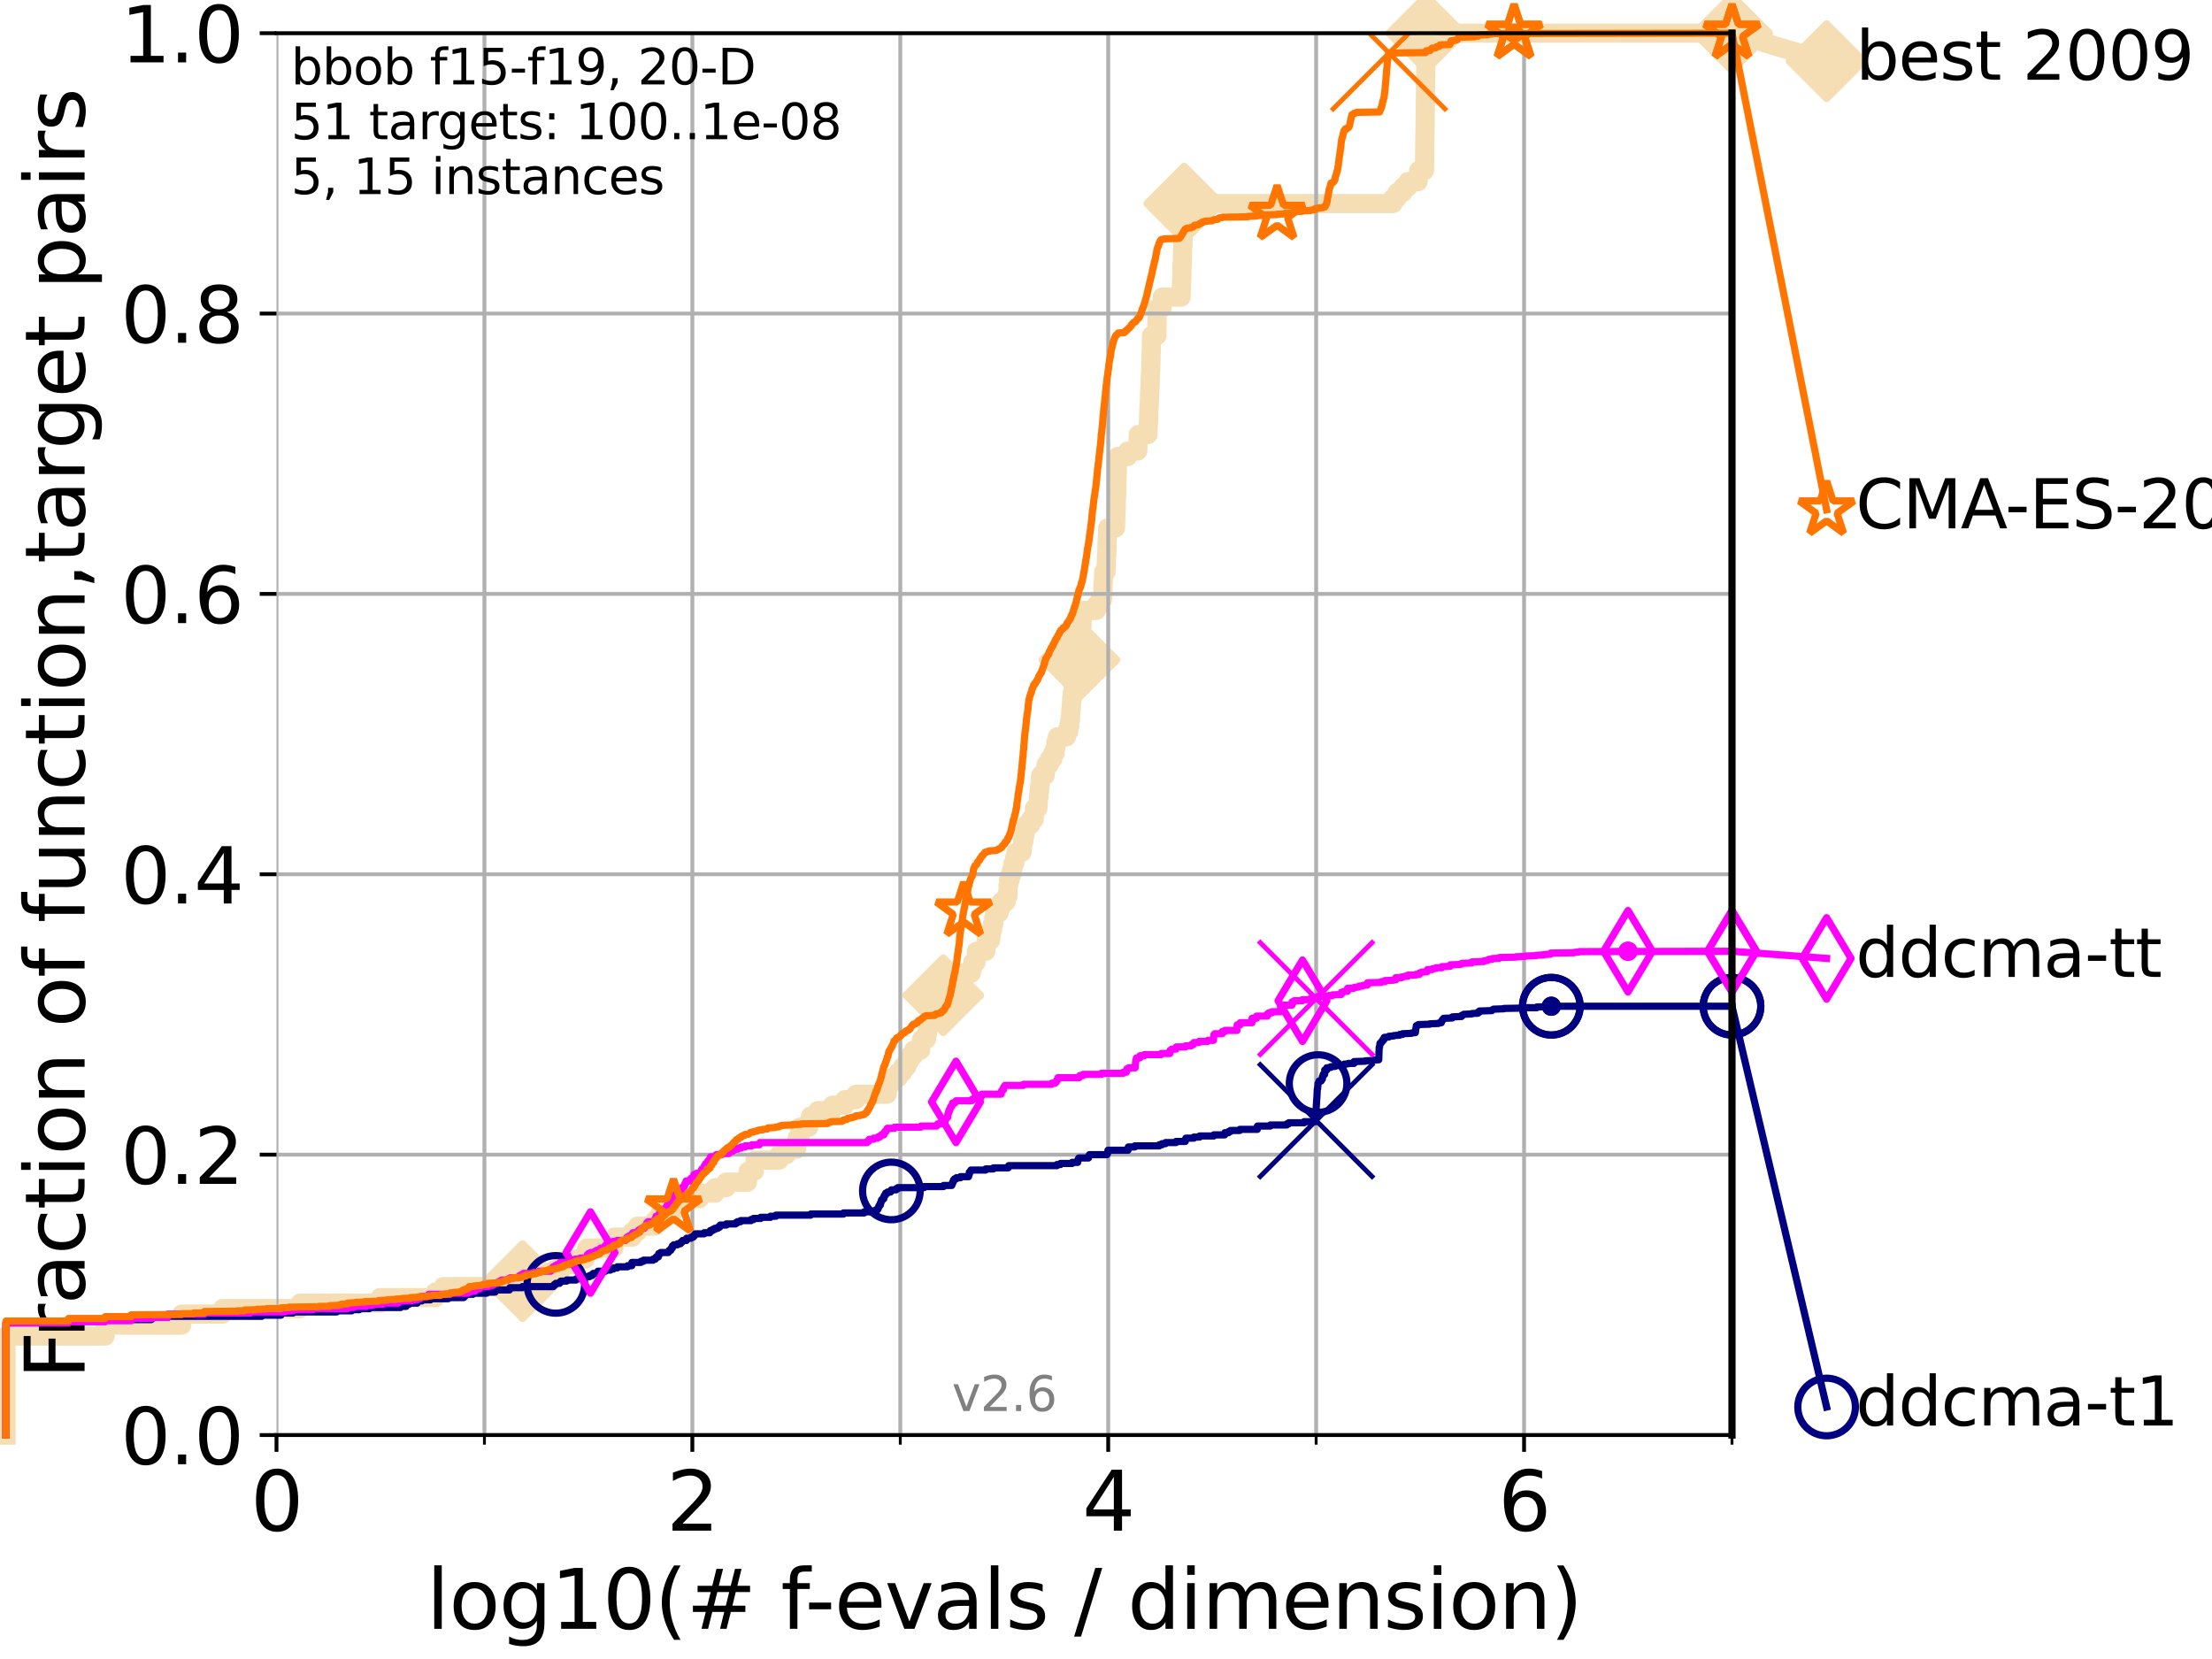 <?xml version="1.0" encoding="utf-8" standalone="no"?>
<!DOCTYPE svg PUBLIC "-//W3C//DTD SVG 1.1//EN"
  "http://www.w3.org/Graphics/SVG/1.1/DTD/svg11.dtd">
<svg xmlns:xlink="http://www.w3.org/1999/xlink" width="460.8pt" height="345.6pt" viewBox="0 0 460.8 345.6" xmlns="http://www.w3.org/2000/svg" version="1.1">
 <defs>
  <style type="text/css">*{stroke-linejoin: round; stroke-linecap: butt}</style>
 </defs>
 <g id="figure_1">
  <g id="patch_1">
   <path d="M 0 345.6 
L 460.8 345.6 
L 460.8 0 
L 0 0 
z
" style="fill: #ffffff"/>
  </g>
  <g id="axes_1">
   <g id="patch_2">
    <path d="M 57.6 298.944 
L 360.806 298.944 
L 360.806 6.912 
L 57.6 6.912 
z
" style="fill: #ffffff"/>
   </g>
   <g id="line2d_1">
    <path d="M 1.246 298.944 
L 1.246 278.33 
L 21.912 278.33 
L 21.912 276.04 
L 37.851 276.04 
L 37.851 273.749 
L 46.354 273.749 
L 46.354 272.604 
L 62.535 272.604 
L 62.535 271.459 
L 79.184 271.459 
L 79.184 270.313 
L 90.668 270.313 
L 90.668 269.168 
L 92.372 269.168 
L 92.372 268.023 
L 105.263 268.023 
L 105.263 266.878 
L 108.854 266.878 
L 108.854 265.733 
L 115.315 265.733 
L 115.315 264.587 
L 116.908 264.587 
L 116.908 263.442 
L 119.6 263.442 
L 119.6 262.297 
L 121.893 262.297 
L 121.893 261.152 
L 122.229 261.152 
L 122.229 260.006 
L 127.889 260.006 
L 127.889 258.861 
L 128.023 258.861 
L 128.023 257.716 
L 131.747 257.716 
L 131.747 256.571 
L 132.812 256.571 
L 132.812 255.426 
L 136.4 255.426 
L 136.4 254.28 
L 137.305 254.28 
L 137.305 253.135 
L 138.477 253.135 
L 138.477 251.99 
L 140.849 251.99 
L 140.849 250.845 
L 142.425 250.845 
L 142.425 249.699 
L 145.713 249.699 
L 145.713 248.554 
L 148.984 248.554 
L 148.984 247.409 
L 151.265 247.409 
L 151.265 246.264 
L 155.706 246.264 
L 155.706 245.118 
L 155.854 245.118 
L 155.854 243.973 
L 157.137 243.973 
L 157.137 242.828 
L 157.293 242.828 
L 157.293 241.683 
L 162.31 241.683 
L 162.31 240.538 
L 163.83 240.538 
L 163.83 239.392 
L 165.91 239.392 
L 165.91 238.247 
L 166.055 238.247 
L 166.055 237.102 
L 166.656 237.102 
L 166.661 234.811 
L 168.498 234.811 
L 168.498 233.666 
L 168.819 233.666 
L 168.819 232.521 
L 170.391 232.521 
L 170.391 231.376 
L 173.402 231.376 
L 173.402 230.231 
L 175.979 230.231 
L 175.979 229.085 
L 178.312 229.085 
L 178.312 227.94 
L 184.799 227.94 
L 184.799 226.795 
L 185.076 226.795 
L 185.076 225.65 
L 185.752 225.65 
L 185.752 224.504 
L 187.128 224.504 
L 187.128 223.359 
L 188.031 223.359 
L 188.031 222.214 
L 188.929 222.214 
L 188.929 221.069 
L 189.459 221.069 
L 189.459 219.924 
L 190.322 219.924 
L 190.322 218.778 
L 191.786 218.778 
L 191.786 217.633 
L 191.983 217.633 
L 191.983 216.488 
L 192.995 216.488 
L 192.995 215.343 
L 193.211 215.343 
L 193.211 214.197 
L 193.375 214.197 
L 193.375 213.052 
L 194.244 213.052 
L 194.244 211.907 
L 195.409 211.907 
L 195.409 210.762 
L 195.593 210.762 
L 195.644 208.471 
L 196.494 208.471 
L 196.494 207.326 
L 196.997 207.326 
L 196.997 206.181 
L 197.71 206.181 
L 197.71 205.036 
L 198.839 205.036 
L 198.839 203.89 
L 199.504 203.89 
L 199.504 202.745 
L 202.322 202.745 
L 202.322 201.6 
L 202.643 201.6 
L 202.643 200.455 
L 203.32 200.455 
L 203.416 198.164 
L 205.366 198.164 
L 205.447 195.874 
L 206.37 195.874 
L 206.37 194.729 
L 206.51 194.729 
L 206.51 193.583 
L 206.787 193.583 
L 206.787 192.438 
L 207.011 192.438 
L 207.011 191.293 
L 207.215 191.293 
L 207.215 190.148 
L 208.151 190.148 
L 208.151 189.003 
L 208.56 189.003 
L 208.56 187.857 
L 209.596 187.857 
L 209.596 186.712 
L 209.97 186.712 
L 210.003 184.422 
L 210.105 184.422 
L 210.105 183.276 
L 210.447 183.276 
L 210.447 182.131 
L 210.797 182.131 
L 210.797 180.986 
L 211.036 180.986 
L 211.036 179.841 
L 211.38 179.841 
L 211.38 178.696 
L 211.662 178.696 
L 211.662 177.55 
L 212.909 177.55 
L 212.909 176.405 
L 213.039 176.405 
L 213.039 175.26 
L 213.29 175.26 
L 213.29 174.115 
L 213.496 174.115 
L 213.496 172.969 
L 213.735 172.969 
L 213.735 171.824 
L 214.711 171.824 
L 214.711 170.679 
L 215.437 170.679 
L 215.494 168.389 
L 216.212 168.389 
L 216.318 166.098 
L 216.439 166.098 
L 216.439 164.953 
L 216.557 164.953 
L 216.557 163.808 
L 216.679 163.808 
L 216.773 161.517 
L 217.735 161.517 
L 217.735 160.372 
L 217.923 160.372 
L 217.923 159.227 
L 218.613 159.227 
L 218.613 158.082 
L 219.33 158.082 
L 219.33 156.936 
L 219.742 156.936 
L 219.742 155.791 
L 219.951 155.791 
L 219.951 154.646 
L 220.273 154.646 
L 220.273 153.501 
L 222.168 153.501 
L 222.168 152.355 
L 222.66 152.355 
L 222.66 151.21 
L 222.844 151.21 
L 222.844 150.065 
L 222.972 150.065 
L 223.078 147.774 
L 223.157 147.774 
L 223.258 145.484 
L 223.386 145.484 
L 223.386 144.339 
L 223.565 144.339 
L 223.565 143.194 
L 223.849 143.194 
L 223.849 142.048 
L 224.052 142.048 
L 224.052 140.903 
L 224.316 140.903 
L 224.316 139.758 
L 224.552 139.758 
L 224.552 138.613 
L 224.676 138.613 
L 224.676 137.467 
L 224.873 137.467 
L 224.873 136.322 
L 225.009 136.322 
L 225.01 134.032 
L 225.16 134.032 
L 225.262 130.596 
L 225.376 130.596 
L 225.475 128.306 
L 225.579 128.306 
L 225.579 127.16 
L 228.381 127.16 
L 228.381 126.015 
L 229.2 126.015 
L 229.2 124.87 
L 229.691 124.87 
L 229.798 121.434 
L 229.844 121.434 
L 229.918 119.144 
L 230.407 119.144 
L 230.5 115.708 
L 230.561 115.708 
L 230.65 112.273 
L 230.695 112.273 
L 230.751 109.982 
L 232.385 109.982 
L 232.463 106.546 
L 232.5 106.546 
L 232.574 103.111 
L 232.619 103.111 
L 232.72 98.53 
L 232.759 98.53 
L 232.84 95.094 
L 234.931 95.094 
L 234.931 93.949 
L 237.022 93.949 
L 237.126 90.513 
L 239.145 90.513 
L 239.199 88.223 
L 239.257 88.223 
L 239.343 84.787 
L 239.4 84.787 
L 239.501 81.352 
L 239.547 81.352 
L 239.649 77.916 
L 239.698 77.916 
L 239.805 73.335 
L 239.838 73.335 
L 239.875 69.899 
L 241.02 69.899 
L 241.035 64.173 
L 242.102 64.173 
L 242.109 61.883 
L 246.052 61.883 
L 246.136 58.447 
L 246.177 58.447 
L 246.248 55.011 
L 246.291 55.011 
L 246.376 51.576 
L 246.413 51.576 
L 246.491 48.14 
L 246.533 48.14 
L 246.6 44.704 
L 246.65 44.704 
L 246.686 42.414 
L 290.177 42.414 
L 290.177 41.269 
L 291.027 41.269 
L 291.027 40.123 
L 292.254 40.123 
L 292.254 38.978 
L 293.287 38.978 
L 293.287 37.833 
L 295.413 37.833 
L 295.413 36.688 
L 295.526 36.688 
L 295.526 35.543 
L 296.745 35.543 
L 296.842 27.526 
L 296.858 27.526 
L 296.962 17.219 
L 296.978 17.219 
L 297.079 6.912 
L 360.806 6.912 
L 360.806 6.912 
" style="fill: none; stroke: #f5deb3; stroke-width: 4; stroke-linecap: square"/>
   </g>
   <g id="line2d_2">
    <defs>
     <path id="me8eac9e250" d="M -0 7.778 
L 7.778 0 
L 0 -7.778 
L -7.778 -0 
z
" style="stroke: #f5deb3; stroke-width: 1.5; stroke-linejoin: miter"/>
    </defs>
    <g>
     <use xlink:href="#me8eac9e250" x="108.854" y="266.878" style="fill: #f5deb3; stroke: #f5deb3; stroke-width: 1.5; stroke-linejoin: miter"/>
     <use xlink:href="#me8eac9e250" x="196.494" y="207.326" style="fill: #f5deb3; stroke: #f5deb3; stroke-width: 1.5; stroke-linejoin: miter"/>
     <use xlink:href="#me8eac9e250" x="224.873" y="137.467" style="fill: #f5deb3; stroke: #f5deb3; stroke-width: 1.5; stroke-linejoin: miter"/>
     <use xlink:href="#me8eac9e250" x="246.686" y="42.414" style="fill: #f5deb3; stroke: #f5deb3; stroke-width: 1.5; stroke-linejoin: miter"/>
     <use xlink:href="#me8eac9e250" x="297.079" y="6.912" style="fill: #f5deb3; stroke: #f5deb3; stroke-width: 1.5; stroke-linejoin: miter"/>
     <use xlink:href="#me8eac9e250" x="360.806" y="6.912" style="fill: #f5deb3; stroke: #f5deb3; stroke-width: 1.5; stroke-linejoin: miter"/>
    </g>
   </g>
   <g id="line2d_3">
    <path style="fill: none; stroke: #f5deb3; stroke-width: 4; stroke-linecap: square"/>
    <g/>
   </g>
   <g id="line2d_4">
    <path d="M 360.806 6.912 
L 380.515 12.753 
" style="fill: none; stroke: #f5deb3; stroke-width: 4; stroke-linecap: square"/>
    <g>
     <use xlink:href="#me8eac9e250" x="360.806" y="6.912" style="fill: #f5deb3; stroke: #f5deb3; stroke-width: 1.5; stroke-linejoin: miter"/>
     <use xlink:href="#me8eac9e250" x="380.515" y="12.753" style="fill: #f5deb3; stroke: #f5deb3; stroke-width: 1.5; stroke-linejoin: miter"/>
    </g>
   </g>
   <g id="matplotlib.axis_1">
    <g id="xtick_1">
     <g id="line2d_5">
      <path d="M 57.6 298.944 
L 57.6 6.912 
" clip-path="url(#pd1d294fde3)" style="fill: none; stroke: #b0b0b0; stroke-width: 0.8; stroke-linecap: square"/>
     </g>
     <g id="line2d_6">
      <defs>
       <path id="mbcca04ca4f" d="M 0 0 
L 0 3.5 
" style="stroke: #000000; stroke-width: 0.8"/>
      </defs>
      <g>
       <use xlink:href="#mbcca04ca4f" x="57.6" y="298.944" style="stroke: #000000; stroke-width: 0.8"/>
      </g>
     </g>
     <g id="text_1">
      <!-- 0 -->
      <g transform="translate(52.192 318.861)scale(0.17 -0.17)">
       <defs>
        <path id="DejaVuSans-30" d="M 2034 4250 
Q 1547 4250 1301 3770 
Q 1056 3291 1056 2328 
Q 1056 1369 1301 889 
Q 1547 409 2034 409 
Q 2525 409 2770 889 
Q 3016 1369 3016 2328 
Q 3016 3291 2770 3770 
Q 2525 4250 2034 4250 
z
M 2034 4750 
Q 2819 4750 3233 4129 
Q 3647 3509 3647 2328 
Q 3647 1150 3233 529 
Q 2819 -91 2034 -91 
Q 1250 -91 836 529 
Q 422 1150 422 2328 
Q 422 3509 836 4129 
Q 1250 4750 2034 4750 
z
" transform="scale(0.016)"/>
       </defs>
       <use xlink:href="#DejaVuSans-30"/>
      </g>
     </g>
    </g>
    <g id="xtick_2">
     <g id="line2d_7">
      <path d="M 144.23 298.944 
L 144.23 6.912 
" clip-path="url(#pd1d294fde3)" style="fill: none; stroke: #b0b0b0; stroke-width: 0.8; stroke-linecap: square"/>
     </g>
     <g id="line2d_8">
      <g>
       <use xlink:href="#mbcca04ca4f" x="144.23" y="298.944" style="stroke: #000000; stroke-width: 0.8"/>
      </g>
     </g>
     <g id="text_2">
      <!-- 2 -->
      <g transform="translate(138.822 318.861)scale(0.17 -0.17)">
       <defs>
        <path id="DejaVuSans-32" d="M 1228 531 
L 3431 531 
L 3431 0 
L 469 0 
L 469 531 
Q 828 903 1448 1529 
Q 2069 2156 2228 2338 
Q 2531 2678 2651 2914 
Q 2772 3150 2772 3378 
Q 2772 3750 2511 3984 
Q 2250 4219 1831 4219 
Q 1534 4219 1204 4116 
Q 875 4013 500 3803 
L 500 4441 
Q 881 4594 1212 4672 
Q 1544 4750 1819 4750 
Q 2544 4750 2975 4387 
Q 3406 4025 3406 3419 
Q 3406 3131 3298 2873 
Q 3191 2616 2906 2266 
Q 2828 2175 2409 1742 
Q 1991 1309 1228 531 
z
" transform="scale(0.016)"/>
       </defs>
       <use xlink:href="#DejaVuSans-32"/>
      </g>
     </g>
    </g>
    <g id="xtick_3">
     <g id="line2d_9">
      <path d="M 230.861 298.944 
L 230.861 6.912 
" clip-path="url(#pd1d294fde3)" style="fill: none; stroke: #b0b0b0; stroke-width: 0.8; stroke-linecap: square"/>
     </g>
     <g id="line2d_10">
      <g>
       <use xlink:href="#mbcca04ca4f" x="230.861" y="298.944" style="stroke: #000000; stroke-width: 0.8"/>
      </g>
     </g>
     <g id="text_3">
      <!-- 4 -->
      <g transform="translate(225.453 318.861)scale(0.17 -0.17)">
       <defs>
        <path id="DejaVuSans-34" d="M 2419 4116 
L 825 1625 
L 2419 1625 
L 2419 4116 
z
M 2253 4666 
L 3047 4666 
L 3047 1625 
L 3713 1625 
L 3713 1100 
L 3047 1100 
L 3047 0 
L 2419 0 
L 2419 1100 
L 313 1100 
L 313 1709 
L 2253 4666 
z
" transform="scale(0.016)"/>
       </defs>
       <use xlink:href="#DejaVuSans-34"/>
      </g>
     </g>
    </g>
    <g id="xtick_4">
     <g id="line2d_11">
      <path d="M 317.491 298.944 
L 317.491 6.912 
" clip-path="url(#pd1d294fde3)" style="fill: none; stroke: #b0b0b0; stroke-width: 0.8; stroke-linecap: square"/>
     </g>
     <g id="line2d_12">
      <g>
       <use xlink:href="#mbcca04ca4f" x="317.491" y="298.944" style="stroke: #000000; stroke-width: 0.8"/>
      </g>
     </g>
     <g id="text_4">
      <!-- 6 -->
      <g transform="translate(312.083 318.861)scale(0.17 -0.17)">
       <defs>
        <path id="DejaVuSans-36" d="M 2113 2584 
Q 1688 2584 1439 2293 
Q 1191 2003 1191 1497 
Q 1191 994 1439 701 
Q 1688 409 2113 409 
Q 2538 409 2786 701 
Q 3034 994 3034 1497 
Q 3034 2003 2786 2293 
Q 2538 2584 2113 2584 
z
M 3366 4563 
L 3366 3988 
Q 3128 4100 2886 4159 
Q 2644 4219 2406 4219 
Q 1781 4219 1451 3797 
Q 1122 3375 1075 2522 
Q 1259 2794 1537 2939 
Q 1816 3084 2150 3084 
Q 2853 3084 3261 2657 
Q 3669 2231 3669 1497 
Q 3669 778 3244 343 
Q 2819 -91 2113 -91 
Q 1303 -91 875 529 
Q 447 1150 447 2328 
Q 447 3434 972 4092 
Q 1497 4750 2381 4750 
Q 2619 4750 2861 4703 
Q 3103 4656 3366 4563 
z
" transform="scale(0.016)"/>
       </defs>
       <use xlink:href="#DejaVuSans-36"/>
      </g>
     </g>
    </g>
    <g id="xtick_5">
     <g id="line2d_13">
      <path d="M 100.915 298.944 
L 100.915 6.912 
" clip-path="url(#pd1d294fde3)" style="fill: none; stroke: #b0b0b0; stroke-width: 0.8; stroke-linecap: square"/>
     </g>
     <g id="line2d_14">
      <defs>
       <path id="md2d805dd66" d="M 0 0 
L 0 2 
" style="stroke: #000000; stroke-width: 0.6"/>
      </defs>
      <g>
       <use xlink:href="#md2d805dd66" x="100.915" y="298.944" style="stroke: #000000; stroke-width: 0.6"/>
      </g>
     </g>
    </g>
    <g id="xtick_6">
     <g id="line2d_15">
      <path d="M 187.546 298.944 
L 187.546 6.912 
" clip-path="url(#pd1d294fde3)" style="fill: none; stroke: #b0b0b0; stroke-width: 0.8; stroke-linecap: square"/>
     </g>
     <g id="line2d_16">
      <g>
       <use xlink:href="#md2d805dd66" x="187.546" y="298.944" style="stroke: #000000; stroke-width: 0.6"/>
      </g>
     </g>
    </g>
    <g id="xtick_7">
     <g id="line2d_17">
      <path d="M 274.176 298.944 
L 274.176 6.912 
" clip-path="url(#pd1d294fde3)" style="fill: none; stroke: #b0b0b0; stroke-width: 0.8; stroke-linecap: square"/>
     </g>
     <g id="line2d_18">
      <g>
       <use xlink:href="#md2d805dd66" x="274.176" y="298.944" style="stroke: #000000; stroke-width: 0.6"/>
      </g>
     </g>
    </g>
    <g id="xtick_8">
     <g id="line2d_19">
      <path d="M 360.806 298.944 
L 360.806 6.912 
" clip-path="url(#pd1d294fde3)" style="fill: none; stroke: #b0b0b0; stroke-width: 0.8; stroke-linecap: square"/>
     </g>
     <g id="line2d_20">
      <g>
       <use xlink:href="#md2d805dd66" x="360.806" y="298.944" style="stroke: #000000; stroke-width: 0.6"/>
      </g>
     </g>
    </g>
    <g id="text_5">
     <!-- log10(# f-evals / dimension) -->
     <g transform="translate(88.823 339.314)scale(0.17 -0.17)">
      <defs>
       <path id="DejaVuSans-6c" d="M 603 4863 
L 1178 4863 
L 1178 0 
L 603 0 
L 603 4863 
z
" transform="scale(0.016)"/>
       <path id="DejaVuSans-6f" d="M 1959 3097 
Q 1497 3097 1228 2736 
Q 959 2375 959 1747 
Q 959 1119 1226 758 
Q 1494 397 1959 397 
Q 2419 397 2687 759 
Q 2956 1122 2956 1747 
Q 2956 2369 2687 2733 
Q 2419 3097 1959 3097 
z
M 1959 3584 
Q 2709 3584 3137 3096 
Q 3566 2609 3566 1747 
Q 3566 888 3137 398 
Q 2709 -91 1959 -91 
Q 1206 -91 779 398 
Q 353 888 353 1747 
Q 353 2609 779 3096 
Q 1206 3584 1959 3584 
z
" transform="scale(0.016)"/>
       <path id="DejaVuSans-67" d="M 2906 1791 
Q 2906 2416 2648 2759 
Q 2391 3103 1925 3103 
Q 1463 3103 1205 2759 
Q 947 2416 947 1791 
Q 947 1169 1205 825 
Q 1463 481 1925 481 
Q 2391 481 2648 825 
Q 2906 1169 2906 1791 
z
M 3481 434 
Q 3481 -459 3084 -895 
Q 2688 -1331 1869 -1331 
Q 1566 -1331 1297 -1286 
Q 1028 -1241 775 -1147 
L 775 -588 
Q 1028 -725 1275 -790 
Q 1522 -856 1778 -856 
Q 2344 -856 2625 -561 
Q 2906 -266 2906 331 
L 2906 616 
Q 2728 306 2450 153 
Q 2172 0 1784 0 
Q 1141 0 747 490 
Q 353 981 353 1791 
Q 353 2603 747 3093 
Q 1141 3584 1784 3584 
Q 2172 3584 2450 3431 
Q 2728 3278 2906 2969 
L 2906 3500 
L 3481 3500 
L 3481 434 
z
" transform="scale(0.016)"/>
       <path id="DejaVuSans-31" d="M 794 531 
L 1825 531 
L 1825 4091 
L 703 3866 
L 703 4441 
L 1819 4666 
L 2450 4666 
L 2450 531 
L 3481 531 
L 3481 0 
L 794 0 
L 794 531 
z
" transform="scale(0.016)"/>
       <path id="DejaVuSans-28" d="M 1984 4856 
Q 1566 4138 1362 3434 
Q 1159 2731 1159 2009 
Q 1159 1288 1364 580 
Q 1569 -128 1984 -844 
L 1484 -844 
Q 1016 -109 783 600 
Q 550 1309 550 2009 
Q 550 2706 781 3412 
Q 1013 4119 1484 4856 
L 1984 4856 
z
" transform="scale(0.016)"/>
       <path id="DejaVuSans-23" d="M 3272 2816 
L 2363 2816 
L 2100 1772 
L 3016 1772 
L 3272 2816 
z
M 2803 4594 
L 2478 3297 
L 3391 3297 
L 3719 4594 
L 4219 4594 
L 3897 3297 
L 4872 3297 
L 4872 2816 
L 3775 2816 
L 3519 1772 
L 4513 1772 
L 4513 1294 
L 3397 1294 
L 3072 0 
L 2572 0 
L 2894 1294 
L 1978 1294 
L 1656 0 
L 1153 0 
L 1478 1294 
L 494 1294 
L 494 1772 
L 1594 1772 
L 1856 2816 
L 850 2816 
L 850 3297 
L 1978 3297 
L 2297 4594 
L 2803 4594 
z
" transform="scale(0.016)"/>
       <path id="DejaVuSans-20" transform="scale(0.016)"/>
       <path id="DejaVuSans-66" d="M 2375 4863 
L 2375 4384 
L 1825 4384 
Q 1516 4384 1395 4259 
Q 1275 4134 1275 3809 
L 1275 3500 
L 2222 3500 
L 2222 3053 
L 1275 3053 
L 1275 0 
L 697 0 
L 697 3053 
L 147 3053 
L 147 3500 
L 697 3500 
L 697 3744 
Q 697 4328 969 4595 
Q 1241 4863 1831 4863 
L 2375 4863 
z
" transform="scale(0.016)"/>
       <path id="DejaVuSans-2d" d="M 313 2009 
L 1997 2009 
L 1997 1497 
L 313 1497 
L 313 2009 
z
" transform="scale(0.016)"/>
       <path id="DejaVuSans-65" d="M 3597 1894 
L 3597 1613 
L 953 1613 
Q 991 1019 1311 708 
Q 1631 397 2203 397 
Q 2534 397 2845 478 
Q 3156 559 3463 722 
L 3463 178 
Q 3153 47 2828 -22 
Q 2503 -91 2169 -91 
Q 1331 -91 842 396 
Q 353 884 353 1716 
Q 353 2575 817 3079 
Q 1281 3584 2069 3584 
Q 2775 3584 3186 3129 
Q 3597 2675 3597 1894 
z
M 3022 2063 
Q 3016 2534 2758 2815 
Q 2500 3097 2075 3097 
Q 1594 3097 1305 2825 
Q 1016 2553 972 2059 
L 3022 2063 
z
" transform="scale(0.016)"/>
       <path id="DejaVuSans-76" d="M 191 3500 
L 800 3500 
L 1894 563 
L 2988 3500 
L 3597 3500 
L 2284 0 
L 1503 0 
L 191 3500 
z
" transform="scale(0.016)"/>
       <path id="DejaVuSans-61" d="M 2194 1759 
Q 1497 1759 1228 1600 
Q 959 1441 959 1056 
Q 959 750 1161 570 
Q 1363 391 1709 391 
Q 2188 391 2477 730 
Q 2766 1069 2766 1631 
L 2766 1759 
L 2194 1759 
z
M 3341 1997 
L 3341 0 
L 2766 0 
L 2766 531 
Q 2569 213 2275 61 
Q 1981 -91 1556 -91 
Q 1019 -91 701 211 
Q 384 513 384 1019 
Q 384 1609 779 1909 
Q 1175 2209 1959 2209 
L 2766 2209 
L 2766 2266 
Q 2766 2663 2505 2880 
Q 2244 3097 1772 3097 
Q 1472 3097 1187 3025 
Q 903 2953 641 2809 
L 641 3341 
Q 956 3463 1253 3523 
Q 1550 3584 1831 3584 
Q 2591 3584 2966 3190 
Q 3341 2797 3341 1997 
z
" transform="scale(0.016)"/>
       <path id="DejaVuSans-73" d="M 2834 3397 
L 2834 2853 
Q 2591 2978 2328 3040 
Q 2066 3103 1784 3103 
Q 1356 3103 1142 2972 
Q 928 2841 928 2578 
Q 928 2378 1081 2264 
Q 1234 2150 1697 2047 
L 1894 2003 
Q 2506 1872 2764 1633 
Q 3022 1394 3022 966 
Q 3022 478 2636 193 
Q 2250 -91 1575 -91 
Q 1294 -91 989 -36 
Q 684 19 347 128 
L 347 722 
Q 666 556 975 473 
Q 1284 391 1588 391 
Q 1994 391 2212 530 
Q 2431 669 2431 922 
Q 2431 1156 2273 1281 
Q 2116 1406 1581 1522 
L 1381 1569 
Q 847 1681 609 1914 
Q 372 2147 372 2553 
Q 372 3047 722 3315 
Q 1072 3584 1716 3584 
Q 2034 3584 2315 3537 
Q 2597 3491 2834 3397 
z
" transform="scale(0.016)"/>
       <path id="DejaVuSans-2f" d="M 1625 4666 
L 2156 4666 
L 531 -594 
L 0 -594 
L 1625 4666 
z
" transform="scale(0.016)"/>
       <path id="DejaVuSans-64" d="M 2906 2969 
L 2906 4863 
L 3481 4863 
L 3481 0 
L 2906 0 
L 2906 525 
Q 2725 213 2448 61 
Q 2172 -91 1784 -91 
Q 1150 -91 751 415 
Q 353 922 353 1747 
Q 353 2572 751 3078 
Q 1150 3584 1784 3584 
Q 2172 3584 2448 3432 
Q 2725 3281 2906 2969 
z
M 947 1747 
Q 947 1113 1208 752 
Q 1469 391 1925 391 
Q 2381 391 2643 752 
Q 2906 1113 2906 1747 
Q 2906 2381 2643 2742 
Q 2381 3103 1925 3103 
Q 1469 3103 1208 2742 
Q 947 2381 947 1747 
z
" transform="scale(0.016)"/>
       <path id="DejaVuSans-69" d="M 603 3500 
L 1178 3500 
L 1178 0 
L 603 0 
L 603 3500 
z
M 603 4863 
L 1178 4863 
L 1178 4134 
L 603 4134 
L 603 4863 
z
" transform="scale(0.016)"/>
       <path id="DejaVuSans-6d" d="M 3328 2828 
Q 3544 3216 3844 3400 
Q 4144 3584 4550 3584 
Q 5097 3584 5394 3201 
Q 5691 2819 5691 2113 
L 5691 0 
L 5113 0 
L 5113 2094 
Q 5113 2597 4934 2840 
Q 4756 3084 4391 3084 
Q 3944 3084 3684 2787 
Q 3425 2491 3425 1978 
L 3425 0 
L 2847 0 
L 2847 2094 
Q 2847 2600 2669 2842 
Q 2491 3084 2119 3084 
Q 1678 3084 1418 2786 
Q 1159 2488 1159 1978 
L 1159 0 
L 581 0 
L 581 3500 
L 1159 3500 
L 1159 2956 
Q 1356 3278 1631 3431 
Q 1906 3584 2284 3584 
Q 2666 3584 2933 3390 
Q 3200 3197 3328 2828 
z
" transform="scale(0.016)"/>
       <path id="DejaVuSans-6e" d="M 3513 2113 
L 3513 0 
L 2938 0 
L 2938 2094 
Q 2938 2591 2744 2837 
Q 2550 3084 2163 3084 
Q 1697 3084 1428 2787 
Q 1159 2491 1159 1978 
L 1159 0 
L 581 0 
L 581 3500 
L 1159 3500 
L 1159 2956 
Q 1366 3272 1645 3428 
Q 1925 3584 2291 3584 
Q 2894 3584 3203 3211 
Q 3513 2838 3513 2113 
z
" transform="scale(0.016)"/>
       <path id="DejaVuSans-29" d="M 513 4856 
L 1013 4856 
Q 1481 4119 1714 3412 
Q 1947 2706 1947 2009 
Q 1947 1309 1714 600 
Q 1481 -109 1013 -844 
L 513 -844 
Q 928 -128 1133 580 
Q 1338 1288 1338 2009 
Q 1338 2731 1133 3434 
Q 928 4138 513 4856 
z
" transform="scale(0.016)"/>
      </defs>
      <use xlink:href="#DejaVuSans-6c"/>
      <use xlink:href="#DejaVuSans-6f" x="27.783"/>
      <use xlink:href="#DejaVuSans-67" x="88.965"/>
      <use xlink:href="#DejaVuSans-31" x="152.441"/>
      <use xlink:href="#DejaVuSans-30" x="216.064"/>
      <use xlink:href="#DejaVuSans-28" x="279.688"/>
      <use xlink:href="#DejaVuSans-23" x="318.701"/>
      <use xlink:href="#DejaVuSans-20" x="402.49"/>
      <use xlink:href="#DejaVuSans-66" x="434.277"/>
      <use xlink:href="#DejaVuSans-2d" x="463.982"/>
      <use xlink:href="#DejaVuSans-65" x="500.066"/>
      <use xlink:href="#DejaVuSans-76" x="561.59"/>
      <use xlink:href="#DejaVuSans-61" x="620.77"/>
      <use xlink:href="#DejaVuSans-6c" x="682.049"/>
      <use xlink:href="#DejaVuSans-73" x="709.832"/>
      <use xlink:href="#DejaVuSans-20" x="761.932"/>
      <use xlink:href="#DejaVuSans-2f" x="793.719"/>
      <use xlink:href="#DejaVuSans-20" x="827.41"/>
      <use xlink:href="#DejaVuSans-64" x="859.197"/>
      <use xlink:href="#DejaVuSans-69" x="922.674"/>
      <use xlink:href="#DejaVuSans-6d" x="950.457"/>
      <use xlink:href="#DejaVuSans-65" x="1047.869"/>
      <use xlink:href="#DejaVuSans-6e" x="1109.393"/>
      <use xlink:href="#DejaVuSans-73" x="1172.771"/>
      <use xlink:href="#DejaVuSans-69" x="1224.871"/>
      <use xlink:href="#DejaVuSans-6f" x="1252.654"/>
      <use xlink:href="#DejaVuSans-6e" x="1313.836"/>
      <use xlink:href="#DejaVuSans-29" x="1377.215"/>
     </g>
    </g>
   </g>
   <g id="matplotlib.axis_2">
    <g id="ytick_1">
     <g id="line2d_21">
      <path d="M 57.6 298.944 
L 360.806 298.944 
" clip-path="url(#pd1d294fde3)" style="fill: none; stroke: #b0b0b0; stroke-width: 0.8; stroke-linecap: square"/>
     </g>
     <g id="line2d_22">
      <defs>
       <path id="m68a73e3a60" d="M 0 0 
L -3.5 0 
" style="stroke: #000000; stroke-width: 0.8"/>
      </defs>
      <g>
       <use xlink:href="#m68a73e3a60" x="57.6" y="298.944" style="stroke: #000000; stroke-width: 0.8"/>
      </g>
     </g>
     <g id="text_6">
      <!-- 0.0 -->
      <g transform="translate(25.155 305.023)scale(0.16 -0.16)">
       <defs>
        <path id="DejaVuSans-2e" d="M 684 794 
L 1344 794 
L 1344 0 
L 684 0 
L 684 794 
z
" transform="scale(0.016)"/>
       </defs>
       <use xlink:href="#DejaVuSans-30"/>
       <use xlink:href="#DejaVuSans-2e" x="63.623"/>
       <use xlink:href="#DejaVuSans-30" x="95.41"/>
      </g>
     </g>
    </g>
    <g id="ytick_2">
     <g id="line2d_23">
      <path d="M 57.6 240.538 
L 360.806 240.538 
" clip-path="url(#pd1d294fde3)" style="fill: none; stroke: #b0b0b0; stroke-width: 0.8; stroke-linecap: square"/>
     </g>
     <g id="line2d_24">
      <g>
       <use xlink:href="#m68a73e3a60" x="57.6" y="240.538" style="stroke: #000000; stroke-width: 0.8"/>
      </g>
     </g>
     <g id="text_7">
      <!-- 0.2 -->
      <g transform="translate(25.155 246.616)scale(0.16 -0.16)">
       <use xlink:href="#DejaVuSans-30"/>
       <use xlink:href="#DejaVuSans-2e" x="63.623"/>
       <use xlink:href="#DejaVuSans-32" x="95.41"/>
      </g>
     </g>
    </g>
    <g id="ytick_3">
     <g id="line2d_25">
      <path d="M 57.6 182.131 
L 360.806 182.131 
" clip-path="url(#pd1d294fde3)" style="fill: none; stroke: #b0b0b0; stroke-width: 0.8; stroke-linecap: square"/>
     </g>
     <g id="line2d_26">
      <g>
       <use xlink:href="#m68a73e3a60" x="57.6" y="182.131" style="stroke: #000000; stroke-width: 0.8"/>
      </g>
     </g>
     <g id="text_8">
      <!-- 0.4 -->
      <g transform="translate(25.155 188.21)scale(0.16 -0.16)">
       <use xlink:href="#DejaVuSans-30"/>
       <use xlink:href="#DejaVuSans-2e" x="63.623"/>
       <use xlink:href="#DejaVuSans-34" x="95.41"/>
      </g>
     </g>
    </g>
    <g id="ytick_4">
     <g id="line2d_27">
      <path d="M 57.6 123.725 
L 360.806 123.725 
" clip-path="url(#pd1d294fde3)" style="fill: none; stroke: #b0b0b0; stroke-width: 0.8; stroke-linecap: square"/>
     </g>
     <g id="line2d_28">
      <g>
       <use xlink:href="#m68a73e3a60" x="57.6" y="123.725" style="stroke: #000000; stroke-width: 0.8"/>
      </g>
     </g>
     <g id="text_9">
      <!-- 0.6 -->
      <g transform="translate(25.155 129.804)scale(0.16 -0.16)">
       <use xlink:href="#DejaVuSans-30"/>
       <use xlink:href="#DejaVuSans-2e" x="63.623"/>
       <use xlink:href="#DejaVuSans-36" x="95.41"/>
      </g>
     </g>
    </g>
    <g id="ytick_5">
     <g id="line2d_29">
      <path d="M 57.6 65.318 
L 360.806 65.318 
" clip-path="url(#pd1d294fde3)" style="fill: none; stroke: #b0b0b0; stroke-width: 0.8; stroke-linecap: square"/>
     </g>
     <g id="line2d_30">
      <g>
       <use xlink:href="#m68a73e3a60" x="57.6" y="65.318" style="stroke: #000000; stroke-width: 0.8"/>
      </g>
     </g>
     <g id="text_10">
      <!-- 0.8 -->
      <g transform="translate(25.155 71.397)scale(0.16 -0.16)">
       <defs>
        <path id="DejaVuSans-38" d="M 2034 2216 
Q 1584 2216 1326 1975 
Q 1069 1734 1069 1313 
Q 1069 891 1326 650 
Q 1584 409 2034 409 
Q 2484 409 2743 651 
Q 3003 894 3003 1313 
Q 3003 1734 2745 1975 
Q 2488 2216 2034 2216 
z
M 1403 2484 
Q 997 2584 770 2862 
Q 544 3141 544 3541 
Q 544 4100 942 4425 
Q 1341 4750 2034 4750 
Q 2731 4750 3128 4425 
Q 3525 4100 3525 3541 
Q 3525 3141 3298 2862 
Q 3072 2584 2669 2484 
Q 3125 2378 3379 2068 
Q 3634 1759 3634 1313 
Q 3634 634 3220 271 
Q 2806 -91 2034 -91 
Q 1263 -91 848 271 
Q 434 634 434 1313 
Q 434 1759 690 2068 
Q 947 2378 1403 2484 
z
M 1172 3481 
Q 1172 3119 1398 2916 
Q 1625 2713 2034 2713 
Q 2441 2713 2670 2916 
Q 2900 3119 2900 3481 
Q 2900 3844 2670 4047 
Q 2441 4250 2034 4250 
Q 1625 4250 1398 4047 
Q 1172 3844 1172 3481 
z
" transform="scale(0.016)"/>
       </defs>
       <use xlink:href="#DejaVuSans-30"/>
       <use xlink:href="#DejaVuSans-2e" x="63.623"/>
       <use xlink:href="#DejaVuSans-38" x="95.41"/>
      </g>
     </g>
    </g>
    <g id="ytick_6">
     <g id="line2d_31">
      <path d="M 57.6 6.912 
L 360.806 6.912 
" clip-path="url(#pd1d294fde3)" style="fill: none; stroke: #b0b0b0; stroke-width: 0.8; stroke-linecap: square"/>
     </g>
     <g id="line2d_32">
      <g>
       <use xlink:href="#m68a73e3a60" x="57.6" y="6.912" style="stroke: #000000; stroke-width: 0.8"/>
      </g>
     </g>
     <g id="text_11">
      <!-- 1.0 -->
      <g transform="translate(25.155 12.991)scale(0.16 -0.16)">
       <use xlink:href="#DejaVuSans-31"/>
       <use xlink:href="#DejaVuSans-2e" x="63.623"/>
       <use xlink:href="#DejaVuSans-30" x="95.41"/>
      </g>
     </g>
    </g>
    <g id="text_12">
     <!-- Fraction of function,target pairs -->
     <g transform="translate(17.62 287.313)rotate(-90)scale(0.17 -0.17)">
      <defs>
       <path id="DejaVuSans-46" d="M 628 4666 
L 3309 4666 
L 3309 4134 
L 1259 4134 
L 1259 2759 
L 3109 2759 
L 3109 2228 
L 1259 2228 
L 1259 0 
L 628 0 
L 628 4666 
z
" transform="scale(0.016)"/>
       <path id="DejaVuSans-72" d="M 2631 2963 
Q 2534 3019 2420 3045 
Q 2306 3072 2169 3072 
Q 1681 3072 1420 2755 
Q 1159 2438 1159 1844 
L 1159 0 
L 581 0 
L 581 3500 
L 1159 3500 
L 1159 2956 
Q 1341 3275 1631 3429 
Q 1922 3584 2338 3584 
Q 2397 3584 2469 3576 
Q 2541 3569 2628 3553 
L 2631 2963 
z
" transform="scale(0.016)"/>
       <path id="DejaVuSans-63" d="M 3122 3366 
L 3122 2828 
Q 2878 2963 2633 3030 
Q 2388 3097 2138 3097 
Q 1578 3097 1268 2742 
Q 959 2388 959 1747 
Q 959 1106 1268 751 
Q 1578 397 2138 397 
Q 2388 397 2633 464 
Q 2878 531 3122 666 
L 3122 134 
Q 2881 22 2623 -34 
Q 2366 -91 2075 -91 
Q 1284 -91 818 406 
Q 353 903 353 1747 
Q 353 2603 823 3093 
Q 1294 3584 2113 3584 
Q 2378 3584 2631 3529 
Q 2884 3475 3122 3366 
z
" transform="scale(0.016)"/>
       <path id="DejaVuSans-74" d="M 1172 4494 
L 1172 3500 
L 2356 3500 
L 2356 3053 
L 1172 3053 
L 1172 1153 
Q 1172 725 1289 603 
Q 1406 481 1766 481 
L 2356 481 
L 2356 0 
L 1766 0 
Q 1100 0 847 248 
Q 594 497 594 1153 
L 594 3053 
L 172 3053 
L 172 3500 
L 594 3500 
L 594 4494 
L 1172 4494 
z
" transform="scale(0.016)"/>
       <path id="DejaVuSans-75" d="M 544 1381 
L 544 3500 
L 1119 3500 
L 1119 1403 
Q 1119 906 1312 657 
Q 1506 409 1894 409 
Q 2359 409 2629 706 
Q 2900 1003 2900 1516 
L 2900 3500 
L 3475 3500 
L 3475 0 
L 2900 0 
L 2900 538 
Q 2691 219 2414 64 
Q 2138 -91 1772 -91 
Q 1169 -91 856 284 
Q 544 659 544 1381 
z
M 1991 3584 
L 1991 3584 
z
" transform="scale(0.016)"/>
       <path id="DejaVuSans-2c" d="M 750 794 
L 1409 794 
L 1409 256 
L 897 -744 
L 494 -744 
L 750 256 
L 750 794 
z
" transform="scale(0.016)"/>
       <path id="DejaVuSans-70" d="M 1159 525 
L 1159 -1331 
L 581 -1331 
L 581 3500 
L 1159 3500 
L 1159 2969 
Q 1341 3281 1617 3432 
Q 1894 3584 2278 3584 
Q 2916 3584 3314 3078 
Q 3713 2572 3713 1747 
Q 3713 922 3314 415 
Q 2916 -91 2278 -91 
Q 1894 -91 1617 61 
Q 1341 213 1159 525 
z
M 3116 1747 
Q 3116 2381 2855 2742 
Q 2594 3103 2138 3103 
Q 1681 3103 1420 2742 
Q 1159 2381 1159 1747 
Q 1159 1113 1420 752 
Q 1681 391 2138 391 
Q 2594 391 2855 752 
Q 3116 1113 3116 1747 
z
" transform="scale(0.016)"/>
      </defs>
      <use xlink:href="#DejaVuSans-46"/>
      <use xlink:href="#DejaVuSans-72" x="50.27"/>
      <use xlink:href="#DejaVuSans-61" x="91.383"/>
      <use xlink:href="#DejaVuSans-63" x="152.662"/>
      <use xlink:href="#DejaVuSans-74" x="207.643"/>
      <use xlink:href="#DejaVuSans-69" x="246.852"/>
      <use xlink:href="#DejaVuSans-6f" x="274.635"/>
      <use xlink:href="#DejaVuSans-6e" x="335.816"/>
      <use xlink:href="#DejaVuSans-20" x="399.195"/>
      <use xlink:href="#DejaVuSans-6f" x="430.982"/>
      <use xlink:href="#DejaVuSans-66" x="492.164"/>
      <use xlink:href="#DejaVuSans-20" x="527.369"/>
      <use xlink:href="#DejaVuSans-66" x="559.156"/>
      <use xlink:href="#DejaVuSans-75" x="594.361"/>
      <use xlink:href="#DejaVuSans-6e" x="657.74"/>
      <use xlink:href="#DejaVuSans-63" x="721.119"/>
      <use xlink:href="#DejaVuSans-74" x="776.1"/>
      <use xlink:href="#DejaVuSans-69" x="815.309"/>
      <use xlink:href="#DejaVuSans-6f" x="843.092"/>
      <use xlink:href="#DejaVuSans-6e" x="904.273"/>
      <use xlink:href="#DejaVuSans-2c" x="967.652"/>
      <use xlink:href="#DejaVuSans-74" x="999.439"/>
      <use xlink:href="#DejaVuSans-61" x="1038.648"/>
      <use xlink:href="#DejaVuSans-72" x="1099.928"/>
      <use xlink:href="#DejaVuSans-67" x="1139.291"/>
      <use xlink:href="#DejaVuSans-65" x="1202.768"/>
      <use xlink:href="#DejaVuSans-74" x="1264.291"/>
      <use xlink:href="#DejaVuSans-20" x="1303.5"/>
      <use xlink:href="#DejaVuSans-70" x="1335.287"/>
      <use xlink:href="#DejaVuSans-61" x="1398.764"/>
      <use xlink:href="#DejaVuSans-69" x="1460.043"/>
      <use xlink:href="#DejaVuSans-72" x="1487.826"/>
      <use xlink:href="#DejaVuSans-73" x="1528.939"/>
     </g>
    </g>
   </g>
   <g id="line2d_33">
    <defs>
     <path id="m483416b9c3" d="M 0 1.5 
C 0.398 1.5 0.779 1.342 1.061 1.061 
C 1.342 0.779 1.5 0.398 1.5 0 
C 1.5 -0.398 1.342 -0.779 1.061 -1.061 
C 0.779 -1.342 0.398 -1.5 0 -1.5 
C -0.398 -1.5 -0.779 -1.342 -1.061 -1.061 
C -1.342 -0.779 -1.5 -0.398 -1.5 0 
C -1.5 0.398 -1.342 0.779 -1.061 1.061 
C -0.779 1.342 -0.398 1.5 0 1.5 
z
" style="stroke: #f5deb3"/>
    </defs>
    <g>
     <use xlink:href="#m483416b9c3" x="297.079" y="6.912" style="fill: #f5deb3; stroke: #f5deb3"/>
     <use xlink:href="#m483416b9c3" x="297.079" y="6.912" style="fill: #f5deb3; stroke: #f5deb3"/>
    </g>
   </g>
   <g id="line2d_34">
    <defs>
     <path id="m37d0eafc38" d="M 0 1.5 
C 0.398 1.5 0.779 1.342 1.061 1.061 
C 1.342 0.779 1.5 0.398 1.5 0 
C 1.5 -0.398 1.342 -0.779 1.061 -1.061 
C 0.779 -1.342 0.398 -1.5 0 -1.5 
C -0.398 -1.5 -0.779 -1.342 -1.061 -1.061 
C -1.342 -0.779 -1.5 -0.398 -1.5 0 
C -1.5 0.398 -1.342 0.779 -1.061 1.061 
C -0.779 1.342 -0.398 1.5 0 1.5 
z
" style="stroke: #000080"/>
    </defs>
    <g>
     <use xlink:href="#m37d0eafc38" x="323.167" y="209.617" style="fill: #000080; stroke: #000080"/>
     <use xlink:href="#m37d0eafc38" x="323.167" y="209.617" style="fill: #000080; stroke: #000080"/>
    </g>
   </g>
   <g id="line2d_35">
    <path d="M 1.246 298.944 
L 1.246 275.581 
L 14.285 275.581 
L 14.285 275.123 
L 21.912 275.123 
L 21.912 274.894 
L 31.522 274.894 
L 31.522 274.436 
L 34.951 274.436 
L 34.951 274.207 
L 54.543 274.207 
L 54.543 273.978 
L 58.518 273.978 
L 58.518 273.52 
L 61.03 273.52 
L 61.03 273.291 
L 70.163 273.291 
L 70.163 273.062 
L 73.268 273.062 
L 73.268 272.833 
L 74.837 272.833 
L 74.837 272.604 
L 76.969 272.604 
L 76.969 272.375 
L 83.442 272.375 
L 83.442 272.146 
L 84.596 272.146 
L 84.596 271.688 
L 85.256 271.688 
L 85.256 271.459 
L 86.911 271.459 
L 86.911 271.23 
L 87.108 271.23 
L 87.108 271.001 
L 87.876 271.001 
L 87.876 270.772 
L 89.669 270.772 
L 89.669 270.542 
L 93.382 270.542 
L 93.382 270.313 
L 96.6 270.313 
L 96.6 270.084 
L 96.835 270.084 
L 96.835 269.855 
L 97.067 269.855 
L 97.067 269.626 
L 98.51 269.626 
L 98.51 269.397 
L 101.38 269.397 
L 101.38 269.168 
L 103.131 269.168 
L 103.131 268.939 
L 103.297 268.939 
L 103.297 268.71 
L 106.138 268.71 
L 106.209 268.252 
L 108.792 268.252 
L 108.792 268.023 
L 115.271 268.023 
L 115.271 267.794 
L 115.489 267.794 
L 115.489 267.565 
L 115.79 267.565 
L 115.79 267.336 
L 116.584 267.336 
L 116.584 267.107 
L 116.827 267.107 
L 116.827 266.878 
L 118.039 266.878 
L 118.039 266.649 
L 120.013 266.649 
L 120.013 266.42 
L 120.518 266.42 
L 120.518 266.191 
L 121.138 266.191 
L 121.138 265.962 
L 122.796 265.962 
L 122.796 265.733 
L 123.318 265.733 
L 123.318 265.503 
L 123.573 265.503 
L 123.573 265.274 
L 124.508 265.274 
L 124.562 264.816 
L 126.127 264.816 
L 126.127 264.587 
L 127.134 264.587 
L 127.134 264.358 
L 127.799 264.358 
L 127.799 264.129 
L 128.593 264.129 
L 128.593 263.9 
L 130.734 263.9 
L 130.734 263.671 
L 131.619 263.671 
L 131.637 262.984 
L 133.49 262.984 
L 133.49 262.755 
L 134.032 262.755 
L 134.032 262.526 
L 136.04 262.526 
L 136.04 262.297 
L 136.528 262.297 
L 136.528 262.068 
L 136.697 262.068 
L 136.697 261.839 
L 137.141 261.839 
L 137.223 261.152 
L 137.615 261.152 
L 137.615 260.923 
L 139.228 260.923 
L 139.228 260.694 
L 139.399 260.694 
L 139.399 260.464 
L 139.736 260.464 
L 139.832 260.006 
L 140.056 260.006 
L 140.08 259.548 
L 140.336 259.548 
L 140.336 259.319 
L 141.14 259.319 
L 141.14 259.09 
L 141.751 259.09 
L 141.751 258.861 
L 141.985 258.861 
L 141.985 258.632 
L 142.207 258.632 
L 142.207 258.403 
L 143.006 258.403 
L 143.026 257.945 
L 143.946 257.945 
L 143.946 257.716 
L 144.418 257.716 
L 144.418 257.487 
L 144.64 257.487 
L 144.64 257.258 
L 144.85 257.258 
L 144.85 257.029 
L 146.695 257.029 
L 146.695 256.8 
L 147.871 256.8 
L 147.971 256.342 
L 148.451 256.342 
L 148.451 256.113 
L 148.904 256.113 
L 148.904 255.884 
L 149.538 255.884 
L 149.538 255.655 
L 149.911 255.655 
L 149.911 255.426 
L 150.035 255.426 
L 150.035 255.196 
L 151.304 255.196 
L 151.304 254.967 
L 153.23 254.967 
L 153.23 254.738 
L 153.594 254.738 
L 153.594 254.509 
L 154.262 254.509 
L 154.262 254.28 
L 156.448 254.28 
L 156.448 254.051 
L 156.98 254.051 
L 156.98 253.822 
L 158.454 253.822 
L 158.454 253.593 
L 160.49 253.593 
L 160.49 253.364 
L 161.636 253.364 
L 161.636 253.135 
L 168.88 253.135 
L 168.88 252.906 
L 175.718 252.906 
L 175.718 252.677 
L 180.025 252.677 
L 180.025 252.448 
L 182.057 252.448 
L 182.057 252.219 
L 182.537 252.219 
L 182.537 251.99 
L 182.849 251.99 
L 182.849 251.761 
L 182.964 251.761 
L 183.048 251.303 
L 183.167 251.303 
L 183.167 251.074 
L 183.376 251.074 
L 183.391 250.616 
L 183.516 250.616 
L 183.569 250.157 
L 183.656 250.157 
L 183.656 249.928 
L 183.887 249.928 
L 183.887 249.699 
L 184.12 249.699 
L 184.122 249.241 
L 184.244 249.241 
L 184.244 249.012 
L 184.433 249.012 
L 184.496 248.554 
L 184.871 248.554 
L 184.871 248.325 
L 185.517 248.325 
L 185.517 248.096 
L 185.688 248.096 
L 185.688 247.867 
L 186.681 247.867 
L 186.681 247.638 
L 187.037 247.638 
L 187.037 247.409 
L 192.503 247.409 
L 192.503 247.18 
L 196.559 247.18 
L 196.559 246.951 
L 198.264 246.951 
L 198.264 246.722 
L 198.38 246.722 
L 198.441 246.264 
L 198.563 246.264 
L 198.637 245.806 
L 198.837 245.806 
L 198.837 245.577 
L 199.216 245.577 
L 199.216 245.348 
L 200.078 245.348 
L 200.078 245.118 
L 201.772 245.118 
L 201.83 244.66 
L 201.916 244.66 
L 201.919 244.202 
L 202.11 244.202 
L 202.11 243.973 
L 202.258 243.973 
L 202.258 243.744 
L 205.323 243.744 
L 205.323 243.515 
L 206.93 243.515 
L 206.93 243.286 
L 210.017 243.286 
L 210.127 242.828 
L 220.17 242.828 
L 220.17 242.599 
L 220.91 242.599 
L 220.91 242.37 
L 223.339 242.37 
L 223.339 242.141 
L 224.506 242.141 
L 224.583 241.454 
L 224.736 241.454 
L 224.736 241.225 
L 226.755 241.225 
L 226.822 240.767 
L 226.942 240.767 
L 226.942 240.538 
L 230.602 240.538 
L 230.602 240.309 
L 230.729 240.309 
L 230.81 239.621 
L 234.973 239.621 
L 235.051 238.934 
L 236.404 238.934 
L 236.404 238.705 
L 241.49 238.705 
L 241.49 238.476 
L 242.053 238.476 
L 242.053 238.247 
L 242.801 238.247 
L 242.801 238.018 
L 244.98 238.018 
L 244.98 237.789 
L 246.913 237.789 
L 246.928 237.331 
L 247.043 237.331 
L 247.043 237.102 
L 248.703 237.102 
L 248.703 236.873 
L 249.915 236.873 
L 249.915 236.644 
L 252.857 236.644 
L 252.857 236.415 
L 255.123 236.415 
L 255.164 235.957 
L 255.916 235.957 
L 255.916 235.728 
L 256.327 235.728 
L 256.327 235.499 
L 258.267 235.499 
L 258.267 235.27 
L 261.923 235.27 
L 261.942 234.582 
L 264.62 234.582 
L 264.62 234.353 
L 268.056 234.353 
L 268.056 234.124 
L 268.471 234.124 
L 268.471 233.895 
L 271.668 233.895 
L 271.668 233.666 
L 274.084 233.666 
L 274.195 230.689 
L 274.195 230.689 
L 274.302 228.933 
L 274.32 228.933 
L 274.419 226.871 
L 274.477 226.871 
L 274.583 225.65 
L 274.696 225.573 
L 274.791 225.192 
L 275.213 225.192 
L 275.253 224.886 
L 275.472 224.81 
L 275.477 224.275 
L 275.636 224.199 
L 275.645 223.817 
L 275.946 223.817 
L 275.964 222.901 
L 276.382 222.901 
L 276.391 222.443 
L 277.225 222.367 
L 277.225 222.214 
L 278.168 222.138 
L 278.168 221.985 
L 280.004 221.909 
L 280.015 221.68 
L 280.895 221.603 
L 280.895 221.527 
L 282.069 221.527 
L 282.076 221.145 
L 284.403 221.069 
L 284.403 220.992 
L 286.003 220.916 
L 286.003 220.84 
L 287.218 220.763 
L 287.305 218.168 
L 287.382 218.168 
L 287.477 217.328 
L 287.741 217.251 
L 287.761 217.022 
L 287.877 217.022 
L 287.877 216.87 
L 288.127 216.793 
L 288.131 216.488 
L 288.351 216.488 
L 288.355 216.106 
L 289.304 216.03 
L 289.304 215.877 
L 290.36 215.801 
L 290.36 215.724 
L 291.577 215.648 
L 291.577 215.495 
L 292.163 215.495 
L 292.163 215.343 
L 294.043 215.266 
L 294.043 215.19 
L 294.847 215.114 
L 294.955 214.197 
L 294.976 214.121 
L 295.05 213.663 
L 295.455 213.587 
L 295.458 213.434 
L 297.86 213.358 
L 297.86 213.281 
L 299.658 213.205 
L 299.658 213.129 
L 300.256 213.052 
L 300.355 212.594 
L 300.519 212.518 
L 300.529 212.365 
L 300.716 212.365 
L 300.718 212.136 
L 302.559 212.06 
L 302.561 211.831 
L 304.459 211.754 
L 304.484 211.525 
L 304.824 211.449 
L 304.916 211.296 
L 306.59 211.22 
L 306.59 211.144 
L 307.884 211.067 
L 307.908 210.838 
L 308.192 210.838 
L 308.192 210.609 
L 310.784 210.533 
L 310.839 210.38 
L 311.113 210.304 
L 311.113 210.227 
L 313.298 210.151 
L 313.298 210.075 
L 317.494 209.998 
L 317.494 209.922 
L 320.156 209.922 
L 320.156 209.769 
L 323.167 209.693 
L 323.167 209.617 
L 360.806 209.617 
L 360.806 209.617 
" style="fill: none; stroke: #000080; stroke-width: 1.5; stroke-linecap: square"/>
   </g>
   <g id="line2d_36">
    <defs>
     <path id="m5d8dfece0a" d="M 0 6 
C 1.591 6 3.117 5.368 4.243 4.243 
C 5.368 3.117 6 1.591 6 0 
C 6 -1.591 5.368 -3.117 4.243 -4.243 
C 3.117 -5.368 1.591 -6 0 -6 
C -1.591 -6 -3.117 -5.368 -4.243 -4.243 
C -5.368 -3.117 -6 -1.591 -6 0 
C -6 1.591 -5.368 3.117 -4.243 4.243 
C -3.117 5.368 -1.591 6 0 6 
z
" style="stroke: #000080; stroke-width: 1.5"/>
    </defs>
    <g>
     <use xlink:href="#m5d8dfece0a" x="115.79" y="267.565" style="fill-opacity: 0; stroke: #000080; stroke-width: 1.5"/>
     <use xlink:href="#m5d8dfece0a" x="185.688" y="248.096" style="fill-opacity: 0; stroke: #000080; stroke-width: 1.5"/>
     <use xlink:href="#m5d8dfece0a" x="274.583" y="225.726" style="fill-opacity: 0; stroke: #000080; stroke-width: 1.5"/>
     <use xlink:href="#m5d8dfece0a" x="323.167" y="209.617" style="fill-opacity: 0; stroke: #000080; stroke-width: 1.5"/>
     <use xlink:href="#m5d8dfece0a" x="323.167" y="209.617" style="fill-opacity: 0; stroke: #000080; stroke-width: 1.5"/>
     <use xlink:href="#m5d8dfece0a" x="360.806" y="209.617" style="fill-opacity: 0; stroke: #000080; stroke-width: 1.5"/>
    </g>
   </g>
   <g id="line2d_37">
    <path style="fill: none; stroke: #000080; stroke-width: 1.5; stroke-linecap: square"/>
    <g/>
   </g>
   <g id="line2d_38">
    <path d="M 274.176 233.437 
" clip-path="url(#pd1d294fde3)" style="fill: none; stroke: #000080; stroke-width: 1.5; stroke-linecap: square"/>
    <defs>
     <path id="mffecf052a3" d="M -12 12 
L 12 -12 
M -12 -12 
L 12 12 
" style="stroke: #000080"/>
    </defs>
    <g clip-path="url(#pd1d294fde3)">
     <use xlink:href="#mffecf052a3" x="274.176" y="233.437" style="fill: #000080; stroke: #000080"/>
    </g>
   </g>
   <g id="line2d_39">
    <defs>
     <path id="m964d78e674" d="M 0 1.5 
C 0.398 1.5 0.779 1.342 1.061 1.061 
C 1.342 0.779 1.5 0.398 1.5 0 
C 1.5 -0.398 1.342 -0.779 1.061 -1.061 
C 0.779 -1.342 0.398 -1.5 0 -1.5 
C -0.398 -1.5 -0.779 -1.342 -1.061 -1.061 
C -1.342 -0.779 -1.5 -0.398 -1.5 0 
C -1.5 0.398 -1.342 0.779 -1.061 1.061 
C -0.779 1.342 -0.398 1.5 0 1.5 
z
" style="stroke: #ff00ff"/>
    </defs>
    <g>
     <use xlink:href="#m964d78e674" x="339.143" y="198.164" style="fill: #ff00ff; stroke: #ff00ff"/>
     <use xlink:href="#m964d78e674" x="339.143" y="198.164" style="fill: #ff00ff; stroke: #ff00ff"/>
    </g>
   </g>
   <g id="line2d_40">
    <path d="M 1.246 298.944 
L 1.246 275.581 
L 14.285 275.581 
L 14.285 275.352 
L 21.912 275.352 
L 21.912 275.123 
L 27.324 275.123 
L 27.324 274.665 
L 31.522 274.665 
L 31.522 274.436 
L 34.951 274.436 
L 34.951 273.749 
L 42.579 273.749 
L 42.579 273.52 
L 52.188 273.52 
L 52.188 273.291 
L 59.393 273.291 
L 59.393 273.062 
L 61.03 273.062 
L 61.03 272.833 
L 65.227 272.833 
L 65.227 272.604 
L 72.432 272.604 
L 72.432 272.375 
L 73.673 272.375 
L 73.673 272.146 
L 76.285 272.146 
L 76.285 271.917 
L 77.629 271.917 
L 77.629 271.688 
L 79.772 271.688 
L 79.772 271.459 
L 82.959 271.459 
L 82.959 271.23 
L 83.202 271.23 
L 83.202 271.001 
L 85.684 271.001 
L 85.684 270.772 
L 86.911 270.772 
L 86.911 270.542 
L 87.496 270.542 
L 87.496 270.313 
L 87.687 270.313 
L 87.687 270.084 
L 89.149 270.084 
L 89.149 269.855 
L 89.324 269.855 
L 89.324 269.626 
L 93.798 269.626 
L 93.798 269.397 
L 97.41 269.397 
L 97.41 269.168 
L 97.968 269.168 
L 97.968 268.939 
L 99.037 268.939 
L 99.037 268.71 
L 99.244 268.71 
L 99.244 268.481 
L 99.95 268.481 
L 99.95 268.023 
L 101.743 268.023 
L 101.743 267.794 
L 102.622 267.794 
L 102.622 267.565 
L 102.963 267.565 
L 102.963 267.336 
L 103.707 267.336 
L 103.707 267.107 
L 104.108 267.107 
L 104.108 266.878 
L 104.501 266.878 
L 104.501 266.649 
L 105.851 266.649 
L 105.851 266.42 
L 106.28 266.42 
L 106.28 266.191 
L 108.163 266.191 
L 108.226 265.733 
L 108.668 265.733 
L 108.668 265.503 
L 109.038 265.503 
L 109.038 265.274 
L 111.172 265.274 
L 111.172 265.045 
L 112.283 265.045 
L 112.283 264.816 
L 114.737 264.816 
L 114.782 264.358 
L 115.051 264.358 
L 115.051 264.129 
L 115.227 264.129 
L 115.227 263.9 
L 115.619 263.9 
L 115.619 263.671 
L 116.002 263.671 
L 116.002 263.442 
L 116.584 263.442 
L 116.584 263.213 
L 116.706 263.213 
L 116.706 262.984 
L 118.265 262.984 
L 118.265 262.755 
L 118.817 262.755 
L 118.817 262.526 
L 119.808 262.526 
L 119.808 262.297 
L 120.879 262.297 
L 120.879 262.068 
L 122.077 262.068 
L 122.077 261.839 
L 122.35 261.839 
L 122.35 261.381 
L 122.559 261.381 
L 122.559 261.152 
L 123.001 261.152 
L 123.001 260.923 
L 123.909 260.923 
L 123.909 260.694 
L 124.265 260.694 
L 124.265 260.464 
L 124.88 260.464 
L 124.88 260.235 
L 125.116 260.235 
L 125.116 260.006 
L 125.979 260.006 
L 126.029 259.548 
L 126.201 259.548 
L 126.201 259.319 
L 126.852 259.319 
L 126.852 259.09 
L 127.274 259.09 
L 127.274 258.861 
L 127.595 258.861 
L 127.595 258.632 
L 128.528 258.632 
L 128.528 258.403 
L 130.305 258.403 
L 130.305 258.174 
L 130.521 258.174 
L 130.618 257.716 
L 131.021 257.716 
L 131.021 257.487 
L 131.619 257.487 
L 131.656 257.029 
L 131.82 257.029 
L 131.82 256.8 
L 132.726 256.8 
L 132.726 256.571 
L 132.933 256.571 
L 132.933 256.342 
L 133.273 256.342 
L 133.273 256.113 
L 133.623 256.113 
L 133.623 255.884 
L 134.209 255.884 
L 134.305 255.426 
L 134.668 255.426 
L 134.746 254.738 
L 134.978 254.738 
L 134.978 254.509 
L 136.228 254.509 
L 136.228 254.28 
L 136.428 254.28 
L 136.485 253.822 
L 136.669 253.822 
L 136.669 253.364 
L 137.168 253.364 
L 137.168 253.135 
L 137.359 253.135 
L 137.386 252.677 
L 137.959 252.677 
L 137.972 252.219 
L 138.284 252.219 
L 138.284 251.99 
L 138.4 251.99 
L 138.4 251.761 
L 138.731 251.761 
L 138.731 251.532 
L 138.869 251.532 
L 138.969 251.074 
L 139.24 251.074 
L 139.338 250.387 
L 139.593 250.387 
L 139.701 249.928 
L 140.056 249.928 
L 140.056 249.699 
L 140.29 249.699 
L 140.348 249.012 
L 140.669 249.012 
L 140.669 248.783 
L 141.107 248.783 
L 141.107 248.554 
L 141.228 248.554 
L 141.239 248.096 
L 141.836 248.096 
L 141.836 247.867 
L 141.953 247.867 
L 142.017 247.409 
L 142.301 247.409 
L 142.301 247.18 
L 142.559 247.18 
L 142.611 246.722 
L 142.743 246.722 
L 142.743 246.493 
L 142.865 246.493 
L 142.906 246.035 
L 143.706 246.035 
L 143.706 245.806 
L 143.831 245.806 
L 143.831 245.577 
L 144.117 245.577 
L 144.117 245.348 
L 144.427 245.348 
L 144.427 245.118 
L 144.575 245.118 
L 144.584 244.66 
L 145.058 244.66 
L 145.058 244.431 
L 145.8 244.431 
L 145.8 244.202 
L 146.04 244.202 
L 146.075 243.744 
L 146.227 243.744 
L 146.227 243.515 
L 146.479 243.515 
L 146.479 243.286 
L 146.679 243.286 
L 146.736 242.828 
L 146.884 242.828 
L 146.884 242.599 
L 147.014 242.599 
L 147.014 242.37 
L 147.344 242.37 
L 147.431 241.912 
L 147.621 241.912 
L 147.621 241.683 
L 147.894 241.683 
L 148.002 240.996 
L 149.079 240.996 
L 149.079 240.767 
L 149.209 240.767 
L 149.209 240.538 
L 150.378 240.538 
L 150.378 240.309 
L 151.82 240.309 
L 151.82 240.08 
L 152.057 240.08 
L 152.057 239.85 
L 152.638 239.85 
L 152.638 239.621 
L 152.936 239.621 
L 152.936 239.392 
L 153.73 239.392 
L 153.73 239.163 
L 154.4 239.163 
L 154.4 238.934 
L 155.214 238.934 
L 155.214 238.705 
L 156.629 238.705 
L 156.629 238.476 
L 158.21 238.476 
L 158.299 238.018 
L 180.636 238.018 
L 180.636 237.789 
L 180.911 237.789 
L 180.911 237.56 
L 181.079 237.56 
L 181.079 237.331 
L 181.957 237.331 
L 181.957 237.102 
L 182.814 237.102 
L 182.814 236.873 
L 183.271 236.873 
L 183.271 236.644 
L 183.578 236.644 
L 183.578 236.415 
L 184.13 236.415 
L 184.155 235.957 
L 184.295 235.957 
L 184.295 235.728 
L 184.569 235.728 
L 184.569 235.499 
L 184.703 235.499 
L 184.703 235.27 
L 184.829 235.27 
L 184.829 235.041 
L 186.334 235.041 
L 186.334 234.811 
L 191.816 234.811 
L 191.816 234.582 
L 195.124 234.582 
L 195.124 234.353 
L 195.352 234.353 
L 195.352 234.124 
L 195.999 234.124 
L 195.999 233.895 
L 196.231 233.895 
L 196.231 233.666 
L 196.396 233.666 
L 196.396 233.437 
L 196.968 233.437 
L 197.061 232.979 
L 197.182 232.979 
L 197.182 232.75 
L 197.44 232.75 
L 197.46 232.063 
L 197.556 232.063 
L 197.584 231.605 
L 197.738 231.605 
L 197.751 231.147 
L 197.91 231.147 
L 197.986 230.689 
L 198.106 230.689 
L 198.106 230.46 
L 198.275 230.46 
L 198.275 230.231 
L 198.398 230.231 
L 198.441 229.772 
L 198.907 229.772 
L 198.907 229.543 
L 199.151 229.543 
L 199.151 229.314 
L 202.382 229.314 
L 202.382 229.085 
L 202.769 229.085 
L 202.769 228.856 
L 203.508 228.856 
L 203.508 228.627 
L 204.342 228.627 
L 204.342 228.398 
L 204.482 228.398 
L 204.487 227.94 
L 208.553 227.94 
L 208.63 227.253 
L 208.779 227.253 
L 208.779 227.024 
L 209.04 227.024 
L 209.048 226.566 
L 209.181 226.566 
L 209.181 226.337 
L 209.34 226.337 
L 209.34 226.108 
L 213.211 226.108 
L 213.211 225.879 
L 219.107 225.879 
L 219.107 225.65 
L 219.796 225.65 
L 219.796 225.421 
L 220.056 225.421 
L 220.056 225.192 
L 220.183 225.192 
L 220.183 224.963 
L 220.351 224.963 
L 220.372 224.504 
L 224.822 224.504 
L 224.822 224.275 
L 224.951 224.275 
L 224.951 224.046 
L 225.619 224.046 
L 225.619 223.817 
L 229.431 223.817 
L 229.431 223.588 
L 233.994 223.588 
L 233.994 223.359 
L 234.65 223.359 
L 234.741 222.672 
L 235.11 222.672 
L 235.11 222.443 
L 236.481 222.443 
L 236.574 221.069 
L 236.613 221.069 
L 236.613 220.84 
L 236.728 220.84 
L 236.74 220.382 
L 237.453 220.382 
L 237.476 219.924 
L 238.382 219.924 
L 238.382 219.695 
L 241.887 219.695 
L 241.887 219.465 
L 243.715 219.465 
L 243.769 218.778 
L 244.112 218.778 
L 244.112 218.549 
L 245.003 218.549 
L 245.054 218.091 
L 246.98 218.091 
L 246.98 217.862 
L 248.124 217.862 
L 248.124 217.633 
L 248.585 217.633 
L 248.585 217.404 
L 248.708 217.404 
L 248.708 217.175 
L 249.779 217.175 
L 249.779 216.946 
L 251.607 216.946 
L 251.607 216.717 
L 252.799 216.717 
L 252.859 215.572 
L 253.058 215.572 
L 253.058 215.343 
L 254.608 215.343 
L 254.627 214.885 
L 255.167 214.885 
L 255.167 214.656 
L 257.688 214.656 
L 257.713 213.51 
L 258.338 213.51 
L 258.353 213.052 
L 260.804 213.052 
L 260.817 212.136 
L 261.739 212.136 
L 261.757 211.678 
L 263.995 211.678 
L 264.013 211.22 
L 264.314 211.22 
L 264.314 210.991 
L 264.944 210.991 
L 264.944 210.762 
L 266.747 210.762 
L 266.761 209.846 
L 267.496 209.846 
L 267.506 209.388 
L 269.152 209.388 
L 269.17 208.7 
L 269.609 208.7 
L 269.609 208.471 
L 271.33 208.471 
L 271.33 208.242 
L 273.013 208.242 
L 273.013 208.013 
L 274.503 208.013 
L 274.517 207.555 
L 276.676 207.555 
L 276.676 207.402 
L 277.584 207.402 
L 277.584 207.25 
L 279.417 207.173 
L 279.427 206.715 
L 279.874 206.639 
L 279.874 206.563 
L 280.723 206.486 
L 280.73 205.876 
L 282.013 205.876 
L 282.013 205.723 
L 282.812 205.646 
L 282.812 205.57 
L 283.16 205.57 
L 283.16 205.417 
L 283.871 205.417 
L 283.871 205.265 
L 284.872 205.188 
L 284.878 204.73 
L 287.746 204.654 
L 287.746 204.501 
L 288.505 204.501 
L 288.505 204.272 
L 290.279 204.196 
L 290.279 204.119 
L 290.774 204.119 
L 290.776 203.661 
L 292.02 203.661 
L 292.02 203.509 
L 292.68 203.432 
L 292.68 203.356 
L 293.313 203.356 
L 293.313 203.127 
L 294.957 203.127 
L 294.957 202.974 
L 295.714 202.974 
L 295.714 202.669 
L 296.131 202.593 
L 296.131 202.516 
L 297.287 202.44 
L 297.369 201.982 
L 298.336 201.982 
L 298.336 201.829 
L 299.122 201.753 
L 299.122 201.6 
L 300.338 201.6 
L 300.34 201.371 
L 302.117 201.295 
L 302.119 200.989 
L 304.225 200.913 
L 304.225 200.837 
L 304.519 200.837 
L 304.519 200.684 
L 306.625 200.607 
L 306.625 200.378 
L 309.144 200.302 
L 309.145 200.149 
L 309.885 200.073 
L 309.885 199.997 
L 310.143 199.92 
L 310.143 199.844 
L 310.829 199.844 
L 310.829 199.691 
L 312.359 199.615 
L 312.359 199.462 
L 315.804 199.386 
L 315.804 199.31 
L 317.757 199.233 
L 317.757 199.157 
L 319.983 199.081 
L 319.983 199.004 
L 321.563 198.928 
L 321.563 198.851 
L 323.02 198.775 
L 323.02 198.546 
L 327.929 198.47 
L 327.929 198.393 
L 328.979 198.317 
L 328.979 198.241 
L 360.806 198.164 
L 360.806 198.164 
" style="fill: none; stroke: #ff00ff; stroke-width: 1.5; stroke-linecap: square"/>
   </g>
   <g id="line2d_41">
    <defs>
     <path id="mfaa3434ed4" d="M -0 8.485 
L 5.091 0 
L 0 -8.485 
L -5.091 -0 
z
" style="stroke: #ff00ff; stroke-width: 1.5; stroke-linejoin: miter"/>
    </defs>
    <g>
     <use xlink:href="#mfaa3434ed4" x="123.001" y="260.923" style="fill-opacity: 0; stroke: #ff00ff; stroke-width: 1.5; stroke-linejoin: miter"/>
     <use xlink:href="#mfaa3434ed4" x="199.151" y="229.543" style="fill-opacity: 0; stroke: #ff00ff; stroke-width: 1.5; stroke-linejoin: miter"/>
     <use xlink:href="#mfaa3434ed4" x="271.33" y="208.471" style="fill-opacity: 0; stroke: #ff00ff; stroke-width: 1.5; stroke-linejoin: miter"/>
     <use xlink:href="#mfaa3434ed4" x="339.143" y="198.164" style="fill-opacity: 0; stroke: #ff00ff; stroke-width: 1.5; stroke-linejoin: miter"/>
     <use xlink:href="#mfaa3434ed4" x="360.806" y="198.164" style="fill-opacity: 0; stroke: #ff00ff; stroke-width: 1.5; stroke-linejoin: miter"/>
    </g>
   </g>
   <g id="line2d_42">
    <path style="fill: none; stroke: #ff00ff; stroke-width: 1.5; stroke-linecap: square"/>
    <g/>
   </g>
   <g id="line2d_43">
    <path d="M 274.176 208.013 
" clip-path="url(#pd1d294fde3)" style="fill: none; stroke: #ff00ff; stroke-width: 1.5; stroke-linecap: square"/>
    <defs>
     <path id="m7899e61772" d="M -12 12 
L 12 -12 
M -12 -12 
L 12 12 
" style="stroke: #ff00ff"/>
    </defs>
    <g clip-path="url(#pd1d294fde3)">
     <use xlink:href="#m7899e61772" x="274.176" y="208.013" style="fill: #ff00ff; stroke: #ff00ff"/>
    </g>
   </g>
   <g id="line2d_44">
    <defs>
     <path id="ma847d0bcf3" d="M 0 1.5 
C 0.398 1.5 0.779 1.342 1.061 1.061 
C 1.342 0.779 1.5 0.398 1.5 0 
C 1.5 -0.398 1.342 -0.779 1.061 -1.061 
C 0.779 -1.342 0.398 -1.5 0 -1.5 
C -0.398 -1.5 -0.779 -1.342 -1.061 -1.061 
C -1.342 -0.779 -1.5 -0.398 -1.5 0 
C -1.5 0.398 -1.342 0.779 -1.061 1.061 
C -0.779 1.342 -0.398 1.5 0 1.5 
z
" style="stroke: #ff7500"/>
    </defs>
    <g>
     <use xlink:href="#ma847d0bcf3" x="315.411" y="6.912" style="fill: #ff7500; stroke: #ff7500"/>
     <use xlink:href="#ma847d0bcf3" x="315.411" y="6.912" style="fill: #ff7500; stroke: #ff7500"/>
    </g>
   </g>
   <g id="line2d_45">
    <path d="M 1.246 298.944 
L 1.246 275.2 
L 14.285 275.2 
L 14.285 274.665 
L 21.912 274.665 
L 21.912 274.284 
L 27.324 274.284 
L 27.324 273.902 
L 37.851 273.825 
L 37.851 273.673 
L 40.363 273.673 
L 40.363 273.52 
L 42.579 273.52 
L 42.579 273.215 
L 49.496 273.138 
L 49.496 273.062 
L 50.89 273.062 
L 50.89 272.909 
L 53.402 272.833 
L 53.402 272.757 
L 55.618 272.68 
L 55.618 272.604 
L 58.518 272.604 
L 58.518 272.451 
L 60.229 272.375 
L 60.229 272.298 
L 66.441 272.222 
L 66.441 272.146 
L 68.657 272.146 
L 68.657 271.993 
L 70.639 271.917 
L 70.639 271.84 
L 71.104 271.84 
L 71.104 271.688 
L 72.432 271.611 
L 72.432 271.459 
L 74.069 271.382 
L 74.069 271.306 
L 75.933 271.23 
L 75.933 271.153 
L 78.883 271.077 
L 78.883 270.924 
L 80.621 270.848 
L 80.621 270.772 
L 82.464 270.695 
L 82.464 270.619 
L 83.912 270.542 
L 83.912 270.466 
L 85.471 270.466 
L 85.471 270.313 
L 87.108 270.237 
L 87.108 270.161 
L 88.972 270.084 
L 88.972 270.008 
L 90.008 269.932 
L 90.008 269.855 
L 91.77 269.855 
L 91.77 269.703 
L 92.812 269.626 
L 92.812 269.55 
L 93.66 269.55 
L 93.66 269.397 
L 94.472 269.321 
L 94.472 269.245 
L 95.753 269.168 
L 95.753 269.092 
L 96.241 269.015 
L 96.241 268.939 
L 96.361 268.939 
L 96.361 268.786 
L 96.718 268.71 
L 96.718 268.634 
L 97.296 268.557 
L 97.296 268.405 
L 97.635 268.328 
L 97.635 268.252 
L 97.747 268.252 
L 97.747 268.023 
L 98.828 267.947 
L 98.828 267.87 
L 100.245 267.794 
L 100.245 267.718 
L 100.631 267.641 
L 100.631 267.565 
L 101.653 267.565 
L 101.653 267.336 
L 103.544 267.259 
L 103.544 267.183 
L 104.345 267.107 
L 104.345 267.03 
L 104.809 266.954 
L 104.809 266.878 
L 105.263 266.801 
L 105.263 266.725 
L 105.559 266.649 
L 105.559 266.572 
L 106.066 266.496 
L 106.066 266.42 
L 106.837 266.343 
L 106.906 266.191 
L 108.543 266.114 
L 108.543 266.038 
L 109.038 265.962 
L 109.099 265.809 
L 109.58 265.809 
L 109.639 265.58 
L 110.842 265.503 
L 110.842 265.427 
L 111.55 265.351 
L 111.55 265.274 
L 111.972 265.198 
L 111.972 265.122 
L 112.589 265.045 
L 112.589 264.969 
L 112.989 264.893 
L 112.989 264.816 
L 113.86 264.74 
L 113.86 264.664 
L 114.281 264.587 
L 114.373 264.435 
L 115.619 264.358 
L 115.619 264.282 
L 116.295 264.206 
L 116.378 264.053 
L 116.948 263.977 
L 116.948 263.9 
L 117.306 263.9 
L 117.306 263.747 
L 117.656 263.671 
L 117.695 263.518 
L 118.488 263.442 
L 118.561 263.213 
L 119.213 263.137 
L 119.213 263.06 
L 119.495 262.984 
L 119.495 262.908 
L 119.876 262.831 
L 119.876 262.755 
L 120.484 262.679 
L 120.484 262.602 
L 121.266 262.526 
L 121.266 262.45 
L 121.893 262.373 
L 121.924 262.22 
L 122.559 262.144 
L 122.559 262.068 
L 122.884 261.991 
L 122.884 261.915 
L 123.346 261.839 
L 123.346 261.762 
L 123.77 261.686 
L 123.853 261.533 
L 124.374 261.457 
L 124.455 261.304 
L 124.88 261.228 
L 124.985 260.999 
L 125.168 260.923 
L 125.168 260.846 
L 125.425 260.77 
L 125.451 260.617 
L 125.904 260.541 
L 125.904 260.464 
L 126.493 260.388 
L 126.493 260.312 
L 126.757 260.235 
L 126.852 260.006 
L 127.412 259.93 
L 127.504 259.701 
L 127.822 259.625 
L 127.889 259.396 
L 128.55 259.319 
L 128.636 259.167 
L 129.062 259.09 
L 129.104 258.785 
L 129.376 258.708 
L 129.417 258.479 
L 129.866 258.403 
L 129.866 258.327 
L 130.462 258.25 
L 130.502 258.098 
L 130.888 258.021 
L 130.926 257.869 
L 131.564 257.792 
L 131.619 257.563 
L 131.857 257.487 
L 131.857 257.411 
L 132.163 257.334 
L 132.216 257.182 
L 132.587 257.105 
L 132.691 256.952 
L 132.933 256.876 
L 132.933 256.8 
L 133.239 256.723 
L 133.289 256.571 
L 133.407 256.494 
L 133.474 256.265 
L 133.623 256.189 
L 133.722 256.036 
L 133.804 255.96 
L 133.804 255.807 
L 134.113 255.731 
L 134.177 255.578 
L 134.241 255.502 
L 134.241 255.426 
L 134.637 255.349 
L 134.637 255.273 
L 135.389 255.196 
L 135.419 254.967 
L 135.996 254.891 
L 136.098 254.738 
L 136.285 254.662 
L 136.357 254.357 
L 136.612 254.28 
L 136.612 254.204 
L 136.795 254.128 
L 136.878 253.975 
L 137.017 253.899 
L 137.017 253.822 
L 137.867 253.746 
L 137.92 253.593 
L 138.051 253.517 
L 138.129 253.288 
L 138.413 253.211 
L 138.413 253.135 
L 138.592 253.059 
L 138.655 252.83 
L 138.906 252.753 
L 138.981 252.524 
L 139.399 252.448 
L 139.496 252.295 
L 139.856 252.219 
L 139.867 252.066 
L 140.044 251.99 
L 140.044 251.913 
L 140.22 251.837 
L 140.301 251.532 
L 140.474 251.455 
L 140.543 251.303 
L 140.657 251.226 
L 140.748 250.997 
L 140.838 250.921 
L 140.917 250.692 
L 141.14 250.616 
L 141.206 250.31 
L 141.404 250.234 
L 141.48 250.081 
L 141.74 250.005 
L 141.761 249.852 
L 141.985 249.776 
L 141.985 249.699 
L 142.196 249.623 
L 142.269 249.47 
L 142.425 249.394 
L 142.456 249.241 
L 142.611 249.165 
L 142.652 249.012 
L 143.006 248.936 
L 143.006 248.86 
L 143.146 248.783 
L 143.246 248.554 
L 143.55 248.478 
L 143.56 248.325 
L 143.764 248.249 
L 143.87 248.096 
L 143.984 248.02 
L 144.06 247.791 
L 144.212 247.714 
L 144.221 247.562 
L 144.464 247.485 
L 144.52 247.18 
L 144.713 247.104 
L 144.796 246.875 
L 144.85 246.798 
L 144.896 246.645 
L 145.013 246.569 
L 145.04 246.416 
L 145.184 246.34 
L 145.255 246.187 
L 145.38 246.111 
L 145.442 245.958 
L 145.591 245.882 
L 145.678 245.577 
L 145.782 245.5 
L 145.782 245.424 
L 145.929 245.348 
L 146.015 245.195 
L 146.058 245.118 
L 146.075 244.966 
L 146.227 244.889 
L 146.27 244.737 
L 146.438 244.66 
L 146.438 244.584 
L 146.613 244.508 
L 146.613 244.431 
L 146.778 244.355 
L 146.786 244.202 
L 147.047 244.126 
L 147.144 243.973 
L 147.224 243.897 
L 147.304 243.592 
L 147.707 243.515 
L 147.816 243.362 
L 147.94 243.286 
L 148.04 242.828 
L 148.262 242.752 
L 148.338 242.446 
L 148.398 242.446 
L 148.428 242.217 
L 148.697 242.141 
L 148.771 241.759 
L 148.874 241.683 
L 148.933 241.454 
L 149.072 241.454 
L 149.079 241.225 
L 149.332 241.148 
L 149.346 240.996 
L 149.503 240.919 
L 149.538 240.767 
L 149.862 240.69 
L 149.862 240.614 
L 150.146 240.538 
L 150.146 240.461 
L 150.282 240.385 
L 150.296 240.156 
L 150.627 240.08 
L 150.701 239.85 
L 150.827 239.774 
L 150.893 239.621 
L 151.116 239.545 
L 151.194 239.392 
L 151.427 239.316 
L 151.523 239.087 
L 151.889 239.011 
L 151.995 238.858 
L 152.138 238.782 
L 152.138 238.705 
L 152.335 238.629 
L 152.335 238.553 
L 152.499 238.476 
L 152.565 238.324 
L 152.662 238.247 
L 152.74 238.094 
L 152.883 238.018 
L 152.883 237.942 
L 153.136 237.865 
L 153.236 237.636 
L 153.3 237.56 
L 153.392 237.407 
L 153.787 237.331 
L 153.866 237.178 
L 153.956 237.102 
L 153.956 237.026 
L 154.339 236.949 
L 154.41 236.72 
L 154.736 236.644 
L 154.736 236.567 
L 155.172 236.491 
L 155.183 236.338 
L 155.925 236.262 
L 155.925 236.186 
L 156.2 236.109 
L 156.2 236.033 
L 156.359 235.957 
L 156.359 235.88 
L 156.957 235.804 
L 156.957 235.728 
L 157.61 235.651 
L 157.61 235.575 
L 158.003 235.499 
L 158.003 235.422 
L 158.973 235.346 
L 158.973 235.27 
L 159.829 235.193 
L 159.829 235.117 
L 159.988 235.041 
L 159.988 234.964 
L 161.524 234.888 
L 161.524 234.811 
L 162.288 234.735 
L 162.328 234.582 
L 162.887 234.506 
L 162.887 234.43 
L 165.084 234.353 
L 165.084 234.277 
L 166.959 234.201 
L 166.959 234.124 
L 172.434 234.048 
L 172.434 233.972 
L 172.707 233.895 
L 172.707 233.819 
L 173.091 233.743 
L 173.091 233.666 
L 175.41 233.59 
L 175.41 233.514 
L 175.716 233.437 
L 175.749 233.285 
L 176.388 233.208 
L 176.388 233.132 
L 176.563 233.055 
L 176.563 232.979 
L 177.212 232.903 
L 177.212 232.826 
L 177.814 232.75 
L 177.814 232.674 
L 178.279 232.597 
L 178.284 232.445 
L 179.275 232.368 
L 179.275 232.292 
L 179.888 232.216 
L 179.888 232.139 
L 180.18 232.063 
L 180.189 231.91 
L 180.483 231.834 
L 180.553 231.681 
L 180.655 231.605 
L 180.702 231.299 
L 180.894 231.223 
L 180.997 230.918 
L 181.12 230.841 
L 181.187 230.612 
L 181.274 230.536 
L 181.37 230.154 
L 181.478 230.078 
L 181.56 229.849 
L 181.638 229.772 
L 181.704 229.467 
L 181.837 229.391 
L 181.909 229.009 
L 181.989 228.933 
L 182.1 228.398 
L 182.155 228.322 
L 182.259 227.94 
L 182.353 227.864 
L 182.403 227.635 
L 182.476 227.558 
L 182.536 227.177 
L 182.674 227.1 
L 182.771 226.719 
L 182.817 226.642 
L 182.89 226.26 
L 182.965 226.184 
L 183.076 225.726 
L 183.147 225.65 
L 183.257 225.421 
L 183.276 225.344 
L 183.383 224.963 
L 183.432 224.886 
L 183.533 224.428 
L 183.596 224.352 
L 183.703 223.741 
L 183.727 223.665 
L 183.832 223.283 
L 183.856 223.207 
L 183.962 222.748 
L 184.002 222.672 
L 184.105 222.214 
L 184.182 222.138 
L 184.27 221.832 
L 184.392 221.756 
L 184.495 221.221 
L 184.582 221.145 
L 184.668 220.763 
L 184.748 220.687 
L 184.841 220.153 
L 184.985 220.076 
L 185.071 219.465 
L 185.11 219.389 
L 185.144 219.084 
L 185.262 219.007 
L 185.277 218.855 
L 185.4 218.778 
L 185.465 218.549 
L 185.53 218.473 
L 185.611 218.244 
L 185.76 218.168 
L 185.846 217.862 
L 185.913 217.786 
L 186.018 217.48 
L 186.074 217.404 
L 186.174 217.175 
L 186.196 217.099 
L 186.225 216.87 
L 186.452 216.793 
L 186.559 216.564 
L 186.648 216.488 
L 186.699 216.335 
L 186.84 216.259 
L 186.84 216.183 
L 187.236 216.106 
L 187.318 215.953 
L 187.545 215.877 
L 187.596 215.648 
L 187.842 215.572 
L 187.9 215.343 
L 188.218 215.266 
L 188.218 215.19 
L 188.476 215.114 
L 188.512 214.961 
L 188.66 214.885 
L 188.66 214.808 
L 188.96 214.732 
L 188.96 214.656 
L 189.319 214.579 
L 189.339 214.427 
L 189.578 214.35 
L 189.663 214.121 
L 189.748 214.045 
L 189.85 213.892 
L 189.907 213.816 
L 190.009 213.587 
L 190.252 213.51 
L 190.267 213.358 
L 190.741 213.281 
L 190.812 213.129 
L 191.105 213.052 
L 191.159 212.823 
L 191.315 212.747 
L 191.352 212.594 
L 191.761 212.518 
L 191.84 212.365 
L 191.947 212.289 
L 191.947 212.212 
L 192.207 212.136 
L 192.276 211.983 
L 192.487 211.907 
L 192.502 211.754 
L 192.847 211.678 
L 192.847 211.602 
L 194.691 211.525 
L 194.697 211.373 
L 195.006 211.296 
L 195.006 211.22 
L 195.576 211.144 
L 195.576 211.067 
L 196.064 210.991 
L 196.155 210.685 
L 196.486 210.609 
L 196.516 210.456 
L 196.663 210.38 
L 196.772 210.151 
L 196.86 210.075 
L 196.939 209.769 
L 197.084 209.693 
L 197.179 209.464 
L 197.328 209.388 
L 197.435 209.006 
L 197.49 208.929 
L 197.596 208.395 
L 197.641 208.319 
L 197.734 207.937 
L 197.781 207.861 
L 197.891 207.402 
L 197.965 207.326 
L 198.043 206.715 
L 198.105 206.639 
L 198.193 205.876 
L 198.252 205.799 
L 198.335 205.341 
L 198.384 205.265 
L 198.483 204.425 
L 198.502 204.349 
L 198.522 204.119 
L 198.629 204.119 
L 198.708 203.356 
L 198.757 203.28 
L 198.867 202.669 
L 198.929 202.593 
L 199.032 201.829 
L 199.05 201.753 
L 199.145 201.295 
L 199.188 201.218 
L 199.287 200.302 
L 199.329 200.226 
L 199.434 199.233 
L 199.457 199.157 
L 199.55 198.393 
L 199.593 198.317 
L 199.7 197.324 
L 199.71 197.248 
L 199.81 196.637 
L 199.827 196.561 
L 199.936 195.187 
L 199.941 195.11 
L 200.036 194.271 
L 200.07 194.194 
L 200.17 193.431 
L 200.203 193.354 
L 200.312 192.744 
L 200.333 192.667 
L 200.429 191.751 
L 200.469 191.675 
L 200.568 190.682 
L 200.621 190.606 
L 200.73 189.919 
L 200.761 189.842 
L 200.82 189.308 
L 200.895 189.232 
L 200.994 188.544 
L 201.034 188.468 
L 201.129 187.705 
L 201.16 187.628 
L 201.241 187.094 
L 201.291 187.017 
L 201.386 186.407 
L 201.445 186.33 
L 201.547 185.796 
L 201.569 185.72 
L 201.672 184.956 
L 201.7 184.88 
L 201.781 184.498 
L 201.878 184.422 
L 201.967 183.735 
L 202.059 183.658 
L 202.142 183.2 
L 202.207 183.124 
L 202.31 182.818 
L 202.402 182.742 
L 202.512 182.513 
L 202.55 182.437 
L 202.643 181.979 
L 202.689 181.902 
L 202.782 181.139 
L 202.845 181.062 
L 202.874 180.833 
L 202.964 180.757 
L 203.057 180.452 
L 203.132 180.375 
L 203.132 180.299 
L 203.296 180.222 
L 203.397 180.07 
L 203.537 179.993 
L 203.628 179.612 
L 203.756 179.535 
L 203.867 179.306 
L 204.041 179.23 
L 204.113 178.925 
L 204.184 178.848 
L 204.184 178.772 
L 204.381 178.696 
L 204.47 178.39 
L 204.562 178.314 
L 204.562 178.237 
L 204.809 178.161 
L 204.887 177.932 
L 204.984 177.856 
L 205.067 177.703 
L 205.171 177.627 
L 205.171 177.55 
L 205.631 177.474 
L 205.631 177.398 
L 206.068 177.321 
L 206.068 177.245 
L 207.563 177.169 
L 207.563 177.092 
L 207.871 177.016 
L 207.983 176.863 
L 208.333 176.787 
L 208.438 176.634 
L 208.647 176.558 
L 208.678 176.405 
L 208.78 176.405 
L 208.808 176.176 
L 209.002 176.1 
L 209.101 175.871 
L 209.297 175.794 
L 209.334 175.565 
L 209.409 175.565 
L 209.409 175.413 
L 209.613 175.336 
L 209.721 175.107 
L 209.828 175.031 
L 209.881 174.725 
L 209.963 174.649 
L 210.007 174.496 
L 210.177 174.42 
L 210.251 173.962 
L 210.362 173.886 
L 210.441 173.504 
L 210.55 173.428 
L 210.656 172.817 
L 210.694 172.74 
L 210.8 172.13 
L 210.844 172.053 
L 210.952 171.442 
L 211.008 171.366 
L 211.096 170.755 
L 211.186 170.679 
L 211.288 170.297 
L 211.315 170.221 
L 211.389 169.763 
L 211.442 169.686 
L 211.542 169.228 
L 211.581 169.152 
L 211.669 168.541 
L 211.743 168.465 
L 211.849 167.32 
L 211.87 167.32 
L 211.961 166.633 
L 211.984 166.556 
L 212.093 165.64 
L 212.105 165.564 
L 212.186 164.953 
L 212.23 164.876 
L 212.321 164.037 
L 212.352 163.96 
L 212.46 163.35 
L 212.482 163.273 
L 212.586 162.662 
L 212.598 162.586 
L 212.706 161.441 
L 212.724 161.364 
L 212.83 160.296 
L 212.855 160.219 
L 212.963 158.921 
L 212.968 158.845 
L 213.07 157.7 
L 213.111 157.623 
L 213.194 156.325 
L 213.229 156.249 
L 213.334 154.799 
L 213.344 154.799 
L 213.454 153.119 
L 213.478 153.043 
L 213.582 152.279 
L 213.61 152.203 
L 213.715 150.981 
L 213.746 150.905 
L 213.836 149.76 
L 213.871 149.683 
L 213.972 148.767 
L 214.002 148.691 
L 214.108 148.004 
L 214.117 148.004 
L 214.21 146.782 
L 214.242 146.706 
L 214.335 145.789 
L 214.387 145.713 
L 214.487 145.255 
L 214.507 145.179 
L 214.582 144.873 
L 214.642 144.797 
L 214.752 144.339 
L 214.862 144.262 
L 214.97 143.575 
L 215.07 143.499 
L 215.124 143.27 
L 215.197 143.194 
L 215.307 142.736 
L 215.475 142.659 
L 215.516 142.43 
L 215.679 142.354 
L 215.767 142.201 
L 215.813 142.125 
L 215.838 141.972 
L 215.983 141.896 
L 216.061 141.667 
L 216.167 141.59 
L 216.27 141.209 
L 216.333 141.132 
L 216.366 140.903 
L 216.464 140.827 
L 216.567 140.674 
L 216.6 140.598 
L 216.653 140.445 
L 216.756 140.369 
L 216.786 140.216 
L 216.944 140.14 
L 217.036 139.682 
L 217.128 139.605 
L 217.21 139.223 
L 217.26 139.147 
L 217.342 138.842 
L 217.402 138.765 
L 217.507 138.307 
L 217.584 138.231 
L 217.688 137.697 
L 217.747 137.62 
L 217.855 137.162 
L 217.96 137.086 
L 218.051 136.933 
L 218.089 136.857 
L 218.181 136.628 
L 218.273 136.551 
L 218.339 136.399 
L 218.467 136.322 
L 218.574 135.864 
L 218.598 135.788 
L 218.647 135.635 
L 218.735 135.559 
L 218.844 135.33 
L 218.902 135.253 
L 218.976 134.948 
L 219.115 134.872 
L 219.155 134.719 
L 219.297 134.643 
L 219.374 134.261 
L 219.458 134.185 
L 219.558 133.955 
L 219.63 133.879 
L 219.74 133.574 
L 219.832 133.497 
L 219.9 133.192 
L 220.011 133.116 
L 220.109 132.887 
L 220.22 132.81 
L 220.314 132.581 
L 220.357 132.505 
L 220.447 132.276 
L 220.539 132.199 
L 220.627 131.97 
L 220.674 131.97 
L 220.71 131.741 
L 220.833 131.665 
L 220.867 131.512 
L 220.967 131.436 
L 220.993 131.283 
L 221.189 131.207 
L 221.259 131.054 
L 221.467 130.978 
L 221.485 130.749 
L 221.805 130.672 
L 221.873 130.52 
L 222.054 130.443 
L 222.107 130.214 
L 222.253 130.138 
L 222.283 129.833 
L 222.37 129.833 
L 222.37 129.68 
L 222.514 129.604 
L 222.599 129.451 
L 222.674 129.375 
L 222.747 129.146 
L 222.858 129.069 
L 222.914 128.916 
L 223.022 128.84 
L 223.122 128.382 
L 223.194 128.306 
L 223.287 128 
L 223.409 127.924 
L 223.511 127.466 
L 223.58 127.39 
L 223.668 126.931 
L 223.722 126.855 
L 223.821 126.473 
L 223.893 126.397 
L 223.995 126.015 
L 224.031 125.939 
L 224.139 125.481 
L 224.197 125.404 
L 224.277 124.87 
L 224.344 124.794 
L 224.454 124.183 
L 224.542 124.107 
L 224.652 123.419 
L 224.714 123.343 
L 224.75 122.961 
L 224.845 122.885 
L 224.942 122.503 
L 225.047 122.427 
L 225.144 122.121 
L 225.183 122.045 
L 225.26 121.511 
L 225.341 121.434 
L 225.388 121.129 
L 225.462 121.053 
L 225.57 120.365 
L 225.612 120.289 
L 225.707 119.678 
L 225.727 119.602 
L 225.811 119.068 
L 225.859 118.991 
L 225.961 118.151 
L 225.995 118.075 
L 226.099 117.312 
L 226.129 117.235 
L 226.229 116.472 
L 226.265 116.395 
L 226.368 115.708 
L 226.388 115.632 
L 226.497 114.639 
L 226.503 114.639 
L 226.605 114.029 
L 226.62 113.952 
L 226.724 113.341 
L 226.756 113.265 
L 226.849 112.578 
L 226.883 112.502 
L 226.989 111.356 
L 227.023 111.28 
L 227.12 110.517 
L 227.144 110.44 
L 227.253 109.448 
L 227.283 109.371 
L 227.389 108.455 
L 227.413 108.379 
L 227.514 107.005 
L 227.543 106.928 
L 227.613 106.088 
L 227.66 106.012 
L 227.766 105.019 
L 227.791 104.943 
L 227.896 103.874 
L 227.941 103.798 
L 228.002 103.187 
L 228.057 103.111 
L 228.142 102.118 
L 228.193 102.042 
L 228.291 101.278 
L 228.308 101.202 
L 228.411 100.057 
L 228.436 99.98 
L 228.538 98.912 
L 228.548 98.835 
L 228.654 97.614 
L 228.699 97.537 
L 228.804 96.468 
L 228.833 96.392 
L 228.941 95.171 
L 228.955 95.094 
L 229.065 94.178 
L 229.086 94.102 
L 229.194 93.033 
L 229.212 92.956 
L 229.32 91.888 
L 229.335 91.811 
L 229.429 90.437 
L 229.47 90.361 
L 229.568 89.215 
L 229.593 89.215 
L 229.704 87.917 
L 229.706 87.841 
L 229.814 86.467 
L 229.85 86.391 
L 229.947 85.016 
L 229.989 84.94 
L 230.1 83.795 
L 230.103 83.718 
L 230.212 82.573 
L 230.242 82.497 
L 230.342 81.275 
L 230.369 81.199 
L 230.469 80.054 
L 230.512 79.977 
L 230.62 78.832 
L 230.639 78.756 
L 230.738 78.069 
L 230.763 77.992 
L 230.847 77.152 
L 230.891 77.076 
L 231.002 75.931 
L 231.006 75.931 
L 231.109 75.244 
L 231.14 75.167 
L 231.226 74.557 
L 231.27 74.48 
L 231.362 73.793 
L 231.393 73.717 
L 231.479 72.877 
L 231.544 72.801 
L 231.644 72.342 
L 231.68 72.266 
L 231.753 71.808 
L 231.807 71.732 
L 231.913 71.197 
L 231.956 71.121 
L 232.049 70.815 
L 232.097 70.739 
L 232.171 70.434 
L 232.252 70.357 
L 232.353 70.052 
L 232.407 69.976 
L 232.499 69.823 
L 232.689 69.747 
L 232.744 69.594 
L 232.827 69.518 
L 232.937 69.365 
L 234.219 69.289 
L 234.219 69.136 
L 234.476 69.059 
L 234.506 68.907 
L 234.714 68.83 
L 234.774 68.678 
L 234.948 68.601 
L 235.037 68.449 
L 235.178 68.372 
L 235.247 68.22 
L 235.425 68.143 
L 235.515 67.991 
L 235.629 67.914 
L 235.714 67.609 
L 235.935 67.532 
L 236.021 67.303 
L 236.174 67.227 
L 236.174 67.151 
L 236.46 67.074 
L 236.46 66.998 
L 236.576 66.998 
L 236.576 66.845 
L 236.732 66.769 
L 236.827 66.616 
L 236.954 66.54 
L 237.008 66.311 
L 237.272 66.235 
L 237.375 65.929 
L 237.471 65.853 
L 237.574 65.471 
L 237.652 65.395 
L 237.708 65.166 
L 237.785 65.089 
L 237.887 64.631 
L 237.947 64.555 
L 237.966 64.326 
L 238.078 64.25 
L 238.137 63.944 
L 238.22 63.868 
L 238.308 63.486 
L 238.347 63.41 
L 238.446 63.104 
L 238.481 63.028 
L 238.561 62.646 
L 238.613 62.57 
L 238.715 62.112 
L 238.741 62.035 
L 238.827 61.73 
L 238.871 61.654 
L 238.97 61.196 
L 238.989 61.119 
L 239.084 60.585 
L 239.125 60.508 
L 239.232 59.974 
L 239.267 59.898 
L 239.371 59.44 
L 239.405 59.363 
L 239.466 58.905 
L 239.519 58.829 
L 239.595 58.371 
L 239.656 58.294 
L 239.738 57.76 
L 239.807 57.684 
L 239.915 57.073 
L 239.986 56.996 
L 240.081 56.309 
L 240.11 56.233 
L 240.195 55.775 
L 240.255 55.699 
L 240.36 55.088 
L 240.413 55.011 
L 240.506 54.477 
L 240.541 54.401 
L 240.65 53.943 
L 240.687 53.866 
L 240.793 53.179 
L 240.822 53.103 
L 240.922 52.568 
L 240.942 52.492 
L 241.051 51.881 
L 241.078 51.805 
L 241.172 51.499 
L 241.259 51.423 
L 241.306 51.118 
L 241.384 51.041 
L 241.449 50.66 
L 241.564 50.583 
L 241.636 50.278 
L 241.711 50.201 
L 241.774 50.049 
L 241.916 49.972 
L 241.916 49.896 
L 242.544 49.82 
L 242.544 49.743 
L 245.646 49.667 
L 245.731 49.514 
L 245.89 49.438 
L 245.936 49.285 
L 246.041 49.209 
L 246.136 48.98 
L 246.18 48.904 
L 246.279 48.751 
L 246.387 48.674 
L 246.47 48.445 
L 246.56 48.369 
L 246.653 48.064 
L 246.758 47.987 
L 246.858 47.758 
L 247.154 47.682 
L 247.212 47.529 
L 248.101 47.453 
L 248.101 47.377 
L 248.544 47.3 
L 248.583 47.148 
L 248.795 47.071 
L 248.844 46.918 
L 249.607 46.842 
L 249.607 46.766 
L 249.84 46.689 
L 249.84 46.613 
L 250.193 46.537 
L 250.258 46.384 
L 250.553 46.308 
L 250.553 46.231 
L 251.055 46.155 
L 251.055 46.079 
L 252.489 46.002 
L 252.489 45.926 
L 252.825 45.85 
L 252.825 45.773 
L 253.649 45.697 
L 253.742 45.544 
L 253.952 45.468 
L 253.952 45.392 
L 254.679 45.315 
L 254.679 45.239 
L 259.928 45.162 
L 259.928 45.086 
L 261.724 45.01 
L 261.724 44.933 
L 263.282 44.857 
L 263.282 44.781 
L 266.047 44.704 
L 266.047 44.628 
L 267.715 44.552 
L 267.768 44.399 
L 269.22 44.323 
L 269.22 44.246 
L 269.449 44.17 
L 269.449 44.094 
L 271.248 44.017 
L 271.248 43.941 
L 272.962 43.865 
L 272.962 43.788 
L 273.873 43.712 
L 273.951 43.483 
L 274.542 43.406 
L 274.542 43.33 
L 275.6 43.254 
L 275.6 43.177 
L 276.014 43.101 
L 276.095 42.872 
L 276.189 42.796 
L 276.286 42.49 
L 276.331 42.414 
L 276.44 42.032 
L 276.477 41.956 
L 276.583 41.116 
L 276.634 41.04 
L 276.742 40.276 
L 276.775 40.2 
L 276.876 39.513 
L 276.918 39.436 
L 277 39.131 
L 277.052 39.055 
L 277.16 38.52 
L 277.195 38.444 
L 277.269 38.138 
L 277.65 38.062 
L 277.65 37.986 
L 277.823 37.909 
L 277.838 37.757 
L 277.972 37.68 
L 278.023 37.451 
L 278.086 37.451 
L 278.161 36.841 
L 278.207 36.764 
L 278.294 36.535 
L 278.337 36.459 
L 278.39 36.153 
L 278.449 36.077 
L 278.549 35.543 
L 278.63 35.466 
L 278.724 34.703 
L 278.778 34.626 
L 278.86 33.71 
L 278.893 33.634 
L 278.985 32.87 
L 279.009 32.794 
L 279.12 31.954 
L 279.139 31.878 
L 279.249 31.038 
L 279.274 30.962 
L 279.382 29.816 
L 279.398 29.74 
L 279.493 29.053 
L 279.544 28.977 
L 279.617 28.595 
L 279.686 28.519 
L 279.788 27.908 
L 279.847 27.831 
L 279.955 27.297 
L 280.033 27.221 
L 280.033 27.144 
L 280.247 27.068 
L 280.289 26.839 
L 280.691 26.763 
L 280.712 26.61 
L 280.975 26.533 
L 281.08 26.228 
L 281.138 26.152 
L 281.241 25.541 
L 281.27 25.465 
L 281.369 25.007 
L 281.408 24.93 
L 281.506 24.319 
L 281.552 24.243 
L 281.657 23.861 
L 281.985 23.785 
L 281.985 23.709 
L 282.14 23.632 
L 282.14 23.556 
L 282.638 23.48 
L 282.638 23.403 
L 287.389 23.327 
L 287.429 23.098 
L 287.535 23.021 
L 287.633 22.716 
L 287.671 22.64 
L 287.7 22.411 
L 287.81 22.334 
L 287.917 21.8 
L 287.964 21.724 
L 288.061 21.113 
L 288.121 21.036 
L 288.232 20.502 
L 288.304 20.426 
L 288.411 19.662 
L 288.415 19.586 
L 288.526 18.593 
L 288.543 18.517 
L 288.652 17.143 
L 288.672 17.066 
L 288.781 15.616 
L 288.802 15.539 
L 288.893 14.165 
L 288.92 14.089 
L 289.03 12.638 
L 289.053 12.562 
L 289.16 11.722 
L 289.179 11.646 
L 289.276 11.188 
L 289.324 11.111 
L 289.324 11.035 
L 296.965 10.958 
L 297.059 10.729 
L 297.122 10.653 
L 297.122 10.577 
L 297.974 10.5 
L 298.066 10.271 
L 298.253 10.195 
L 298.279 10.042 
L 299.099 9.966 
L 299.099 9.89 
L 299.262 9.813 
L 299.262 9.737 
L 299.849 9.661 
L 299.91 9.508 
L 299.989 9.431 
L 299.989 9.355 
L 302.007 9.279 
L 302.025 9.05 
L 302.198 8.973 
L 302.271 8.515 
L 303.061 8.439 
L 303.061 8.363 
L 303.599 8.286 
L 303.709 8.057 
L 303.781 7.981 
L 303.842 7.752 
L 307.123 7.675 
L 307.123 7.599 
L 307.947 7.523 
L 308.035 7.294 
L 309.975 7.217 
L 309.975 7.141 
L 310.937 7.065 
L 310.937 6.988 
L 360.806 6.912 
L 360.806 6.912 
" style="fill: none; stroke: #ff7500; stroke-width: 1.5; stroke-linecap: square"/>
   </g>
   <g id="line2d_46">
    <defs>
     <path id="m69c95412a1" d="M 0 -6 
L -1.347 -1.854 
L -5.706 -1.854 
L -2.18 0.708 
L -3.527 4.854 
L -0 2.292 
L 3.527 4.854 
L 2.18 0.708 
L 5.706 -1.854 
L 1.347 -1.854 
z
" style="stroke: #ff7500; stroke-width: 1.5; stroke-linejoin: bevel"/>
    </defs>
    <g>
     <use xlink:href="#m69c95412a1" x="140.301" y="251.608" style="fill-opacity: 0; stroke: #ff7500; stroke-width: 1.5; stroke-linejoin: bevel"/>
     <use xlink:href="#m69c95412a1" x="200.761" y="189.766" style="fill-opacity: 0; stroke: #ff7500; stroke-width: 1.5; stroke-linejoin: bevel"/>
     <use xlink:href="#m69c95412a1" x="266.047" y="44.628" style="fill-opacity: 0; stroke: #ff7500; stroke-width: 1.5; stroke-linejoin: bevel"/>
     <use xlink:href="#m69c95412a1" x="315.411" y="6.912" style="fill-opacity: 0; stroke: #ff7500; stroke-width: 1.5; stroke-linejoin: bevel"/>
     <use xlink:href="#m69c95412a1" x="315.411" y="6.912" style="fill-opacity: 0; stroke: #ff7500; stroke-width: 1.5; stroke-linejoin: bevel"/>
     <use xlink:href="#m69c95412a1" x="360.806" y="6.912" style="fill-opacity: 0; stroke: #ff7500; stroke-width: 1.5; stroke-linejoin: bevel"/>
    </g>
   </g>
   <g id="line2d_47">
    <path style="fill: none; stroke: #ff7500; stroke-width: 1.5; stroke-linecap: square"/>
    <g/>
   </g>
   <g id="line2d_48">
    <path d="M 289.361 11.035 
" clip-path="url(#pd1d294fde3)" style="fill: none; stroke: #ff7500; stroke-width: 1.5; stroke-linecap: square"/>
    <defs>
     <path id="m4f7ed7b765" d="M -12 12 
L 12 -12 
M -12 -12 
L 12 12 
" style="stroke: #ff7500"/>
    </defs>
    <g clip-path="url(#pd1d294fde3)">
     <use xlink:href="#m4f7ed7b765" x="289.361" y="11.035" style="fill: #ff7500; stroke: #ff7500"/>
    </g>
   </g>
   <g id="line2d_49">
    <path d="M 360.806 209.617 
L 380.515 293.103 
" style="fill: none; stroke: #000080; stroke-width: 1.5; stroke-linecap: square"/>
    <g>
     <use xlink:href="#m5d8dfece0a" x="360.806" y="209.617" style="fill-opacity: 0; stroke: #000080; stroke-width: 1.5"/>
     <use xlink:href="#m5d8dfece0a" x="380.515" y="293.103" style="fill-opacity: 0; stroke: #000080; stroke-width: 1.5"/>
    </g>
   </g>
   <g id="line2d_50">
    <path d="M 360.806 198.164 
L 380.515 199.653 
" style="fill: none; stroke: #ff00ff; stroke-width: 1.5; stroke-linecap: square"/>
    <g>
     <use xlink:href="#mfaa3434ed4" x="360.806" y="198.164" style="fill-opacity: 0; stroke: #ff00ff; stroke-width: 1.5; stroke-linejoin: miter"/>
     <use xlink:href="#mfaa3434ed4" x="380.515" y="199.653" style="fill-opacity: 0; stroke: #ff00ff; stroke-width: 1.5; stroke-linejoin: miter"/>
    </g>
   </g>
   <g id="line2d_51">
    <path d="M 360.806 6.912 
L 380.515 106.203 
" style="fill: none; stroke: #ff7500; stroke-width: 1.5; stroke-linecap: square"/>
    <g>
     <use xlink:href="#m69c95412a1" x="360.806" y="6.912" style="fill-opacity: 0; stroke: #ff7500; stroke-width: 1.5; stroke-linejoin: bevel"/>
     <use xlink:href="#m69c95412a1" x="380.515" y="106.203" style="fill-opacity: 0; stroke: #ff7500; stroke-width: 1.5; stroke-linejoin: bevel"/>
    </g>
   </g>
   <g id="line2d_52">
    <path d="M 360.806 298.944 
L 360.806 6.912 
" style="fill: none; stroke: #000000; stroke-width: 1.5; stroke-linecap: square"/>
   </g>
   <g id="patch_3">
    <path d="M 57.6 298.944 
L 360.806 298.944 
" style="fill: none; stroke: #000000; stroke-width: 0.8; stroke-linejoin: miter; stroke-linecap: square"/>
   </g>
   <g id="patch_4">
    <path d="M 57.6 6.912 
L 360.806 6.912 
" style="fill: none; stroke: #000000; stroke-width: 0.8; stroke-linejoin: miter; stroke-linecap: square"/>
   </g>
   <g id="text_13">
    <!-- ddcma-t1 -->
    <g transform="translate(386.579 296.966)scale(0.14 -0.14)">
     <use xlink:href="#DejaVuSans-64"/>
     <use xlink:href="#DejaVuSans-64" x="63.477"/>
     <use xlink:href="#DejaVuSans-63" x="126.953"/>
     <use xlink:href="#DejaVuSans-6d" x="181.934"/>
     <use xlink:href="#DejaVuSans-61" x="279.346"/>
     <use xlink:href="#DejaVuSans-2d" x="340.625"/>
     <use xlink:href="#DejaVuSans-74" x="376.709"/>
     <use xlink:href="#DejaVuSans-31" x="415.918"/>
    </g>
   </g>
   <g id="text_14">
    <!-- ddcma-tt -->
    <g transform="translate(386.579 203.516)scale(0.14 -0.14)">
     <use xlink:href="#DejaVuSans-64"/>
     <use xlink:href="#DejaVuSans-64" x="63.477"/>
     <use xlink:href="#DejaVuSans-63" x="126.953"/>
     <use xlink:href="#DejaVuSans-6d" x="181.934"/>
     <use xlink:href="#DejaVuSans-61" x="279.346"/>
     <use xlink:href="#DejaVuSans-2d" x="340.625"/>
     <use xlink:href="#DejaVuSans-74" x="376.709"/>
     <use xlink:href="#DejaVuSans-74" x="415.918"/>
    </g>
   </g>
   <g id="text_15">
    <!-- CMA-ES-201 -->
    <g transform="translate(386.579 110.066)scale(0.14 -0.14)">
     <defs>
      <path id="DejaVuSans-43" d="M 4122 4306 
L 4122 3641 
Q 3803 3938 3442 4084 
Q 3081 4231 2675 4231 
Q 1875 4231 1450 3742 
Q 1025 3253 1025 2328 
Q 1025 1406 1450 917 
Q 1875 428 2675 428 
Q 3081 428 3442 575 
Q 3803 722 4122 1019 
L 4122 359 
Q 3791 134 3420 21 
Q 3050 -91 2638 -91 
Q 1578 -91 968 557 
Q 359 1206 359 2328 
Q 359 3453 968 4101 
Q 1578 4750 2638 4750 
Q 3056 4750 3426 4639 
Q 3797 4528 4122 4306 
z
" transform="scale(0.016)"/>
      <path id="DejaVuSans-4d" d="M 628 4666 
L 1569 4666 
L 2759 1491 
L 3956 4666 
L 4897 4666 
L 4897 0 
L 4281 0 
L 4281 4097 
L 3078 897 
L 2444 897 
L 1241 4097 
L 1241 0 
L 628 0 
L 628 4666 
z
" transform="scale(0.016)"/>
      <path id="DejaVuSans-41" d="M 2188 4044 
L 1331 1722 
L 3047 1722 
L 2188 4044 
z
M 1831 4666 
L 2547 4666 
L 4325 0 
L 3669 0 
L 3244 1197 
L 1141 1197 
L 716 0 
L 50 0 
L 1831 4666 
z
" transform="scale(0.016)"/>
      <path id="DejaVuSans-45" d="M 628 4666 
L 3578 4666 
L 3578 4134 
L 1259 4134 
L 1259 2753 
L 3481 2753 
L 3481 2222 
L 1259 2222 
L 1259 531 
L 3634 531 
L 3634 0 
L 628 0 
L 628 4666 
z
" transform="scale(0.016)"/>
      <path id="DejaVuSans-53" d="M 3425 4513 
L 3425 3897 
Q 3066 4069 2747 4153 
Q 2428 4238 2131 4238 
Q 1616 4238 1336 4038 
Q 1056 3838 1056 3469 
Q 1056 3159 1242 3001 
Q 1428 2844 1947 2747 
L 2328 2669 
Q 3034 2534 3370 2195 
Q 3706 1856 3706 1288 
Q 3706 609 3251 259 
Q 2797 -91 1919 -91 
Q 1588 -91 1214 -16 
Q 841 59 441 206 
L 441 856 
Q 825 641 1194 531 
Q 1563 422 1919 422 
Q 2459 422 2753 634 
Q 3047 847 3047 1241 
Q 3047 1584 2836 1778 
Q 2625 1972 2144 2069 
L 1759 2144 
Q 1053 2284 737 2584 
Q 422 2884 422 3419 
Q 422 4038 858 4394 
Q 1294 4750 2059 4750 
Q 2388 4750 2728 4690 
Q 3069 4631 3425 4513 
z
" transform="scale(0.016)"/>
     </defs>
     <use xlink:href="#DejaVuSans-43"/>
     <use xlink:href="#DejaVuSans-4d" x="69.824"/>
     <use xlink:href="#DejaVuSans-41" x="156.104"/>
     <use xlink:href="#DejaVuSans-2d" x="222.262"/>
     <use xlink:href="#DejaVuSans-45" x="258.346"/>
     <use xlink:href="#DejaVuSans-53" x="321.529"/>
     <use xlink:href="#DejaVuSans-2d" x="385.006"/>
     <use xlink:href="#DejaVuSans-32" x="421.09"/>
     <use xlink:href="#DejaVuSans-30" x="484.713"/>
     <use xlink:href="#DejaVuSans-31" x="548.336"/>
    </g>
   </g>
   <g id="text_16">
    <!-- best 2009 -->
    <g transform="translate(386.579 16.616)scale(0.14 -0.14)">
     <defs>
      <path id="DejaVuSans-62" d="M 3116 1747 
Q 3116 2381 2855 2742 
Q 2594 3103 2138 3103 
Q 1681 3103 1420 2742 
Q 1159 2381 1159 1747 
Q 1159 1113 1420 752 
Q 1681 391 2138 391 
Q 2594 391 2855 752 
Q 3116 1113 3116 1747 
z
M 1159 2969 
Q 1341 3281 1617 3432 
Q 1894 3584 2278 3584 
Q 2916 3584 3314 3078 
Q 3713 2572 3713 1747 
Q 3713 922 3314 415 
Q 2916 -91 2278 -91 
Q 1894 -91 1617 61 
Q 1341 213 1159 525 
L 1159 0 
L 581 0 
L 581 4863 
L 1159 4863 
L 1159 2969 
z
" transform="scale(0.016)"/>
      <path id="DejaVuSans-39" d="M 703 97 
L 703 672 
Q 941 559 1184 500 
Q 1428 441 1663 441 
Q 2288 441 2617 861 
Q 2947 1281 2994 2138 
Q 2813 1869 2534 1725 
Q 2256 1581 1919 1581 
Q 1219 1581 811 2004 
Q 403 2428 403 3163 
Q 403 3881 828 4315 
Q 1253 4750 1959 4750 
Q 2769 4750 3195 4129 
Q 3622 3509 3622 2328 
Q 3622 1225 3098 567 
Q 2575 -91 1691 -91 
Q 1453 -91 1209 -44 
Q 966 3 703 97 
z
M 1959 2075 
Q 2384 2075 2632 2365 
Q 2881 2656 2881 3163 
Q 2881 3666 2632 3958 
Q 2384 4250 1959 4250 
Q 1534 4250 1286 3958 
Q 1038 3666 1038 3163 
Q 1038 2656 1286 2365 
Q 1534 2075 1959 2075 
z
" transform="scale(0.016)"/>
     </defs>
     <use xlink:href="#DejaVuSans-62"/>
     <use xlink:href="#DejaVuSans-65" x="63.477"/>
     <use xlink:href="#DejaVuSans-73" x="125"/>
     <use xlink:href="#DejaVuSans-74" x="177.1"/>
     <use xlink:href="#DejaVuSans-20" x="216.309"/>
     <use xlink:href="#DejaVuSans-32" x="248.096"/>
     <use xlink:href="#DejaVuSans-30" x="311.719"/>
     <use xlink:href="#DejaVuSans-30" x="375.342"/>
     <use xlink:href="#DejaVuSans-39" x="438.965"/>
    </g>
   </g>
   <g id="text_17">
    <!-- bbob f15-f19, 20-D -->
    <g transform="translate(60.632 17.583)scale(0.102 -0.102)">
     <defs>
      <path id="DejaVuSans-35" d="M 691 4666 
L 3169 4666 
L 3169 4134 
L 1269 4134 
L 1269 2991 
Q 1406 3038 1543 3061 
Q 1681 3084 1819 3084 
Q 2600 3084 3056 2656 
Q 3513 2228 3513 1497 
Q 3513 744 3044 326 
Q 2575 -91 1722 -91 
Q 1428 -91 1123 -41 
Q 819 9 494 109 
L 494 744 
Q 775 591 1075 516 
Q 1375 441 1709 441 
Q 2250 441 2565 725 
Q 2881 1009 2881 1497 
Q 2881 1984 2565 2268 
Q 2250 2553 1709 2553 
Q 1456 2553 1204 2497 
Q 953 2441 691 2322 
L 691 4666 
z
" transform="scale(0.016)"/>
      <path id="DejaVuSans-44" d="M 1259 4147 
L 1259 519 
L 2022 519 
Q 2988 519 3436 956 
Q 3884 1394 3884 2338 
Q 3884 3275 3436 3711 
Q 2988 4147 2022 4147 
L 1259 4147 
z
M 628 4666 
L 1925 4666 
Q 3281 4666 3915 4102 
Q 4550 3538 4550 2338 
Q 4550 1131 3912 565 
Q 3275 0 1925 0 
L 628 0 
L 628 4666 
z
" transform="scale(0.016)"/>
     </defs>
     <use xlink:href="#DejaVuSans-62"/>
     <use xlink:href="#DejaVuSans-62" x="63.477"/>
     <use xlink:href="#DejaVuSans-6f" x="126.953"/>
     <use xlink:href="#DejaVuSans-62" x="188.135"/>
     <use xlink:href="#DejaVuSans-20" x="251.611"/>
     <use xlink:href="#DejaVuSans-66" x="283.398"/>
     <use xlink:href="#DejaVuSans-31" x="318.604"/>
     <use xlink:href="#DejaVuSans-35" x="382.227"/>
     <use xlink:href="#DejaVuSans-2d" x="445.85"/>
     <use xlink:href="#DejaVuSans-66" x="481.934"/>
     <use xlink:href="#DejaVuSans-31" x="517.139"/>
     <use xlink:href="#DejaVuSans-39" x="580.762"/>
     <use xlink:href="#DejaVuSans-2c" x="644.385"/>
     <use xlink:href="#DejaVuSans-20" x="676.172"/>
     <use xlink:href="#DejaVuSans-32" x="707.959"/>
     <use xlink:href="#DejaVuSans-30" x="771.582"/>
     <use xlink:href="#DejaVuSans-2d" x="835.205"/>
     <use xlink:href="#DejaVuSans-44" x="871.289"/>
    </g>
    <!-- 51 targets: 100..1e-08 -->
    <g transform="translate(60.632 29.004)scale(0.102 -0.102)">
     <defs>
      <path id="DejaVuSans-3a" d="M 750 794 
L 1409 794 
L 1409 0 
L 750 0 
L 750 794 
z
M 750 3309 
L 1409 3309 
L 1409 2516 
L 750 2516 
L 750 3309 
z
" transform="scale(0.016)"/>
     </defs>
     <use xlink:href="#DejaVuSans-35"/>
     <use xlink:href="#DejaVuSans-31" x="63.623"/>
     <use xlink:href="#DejaVuSans-20" x="127.246"/>
     <use xlink:href="#DejaVuSans-74" x="159.033"/>
     <use xlink:href="#DejaVuSans-61" x="198.242"/>
     <use xlink:href="#DejaVuSans-72" x="259.521"/>
     <use xlink:href="#DejaVuSans-67" x="298.885"/>
     <use xlink:href="#DejaVuSans-65" x="362.361"/>
     <use xlink:href="#DejaVuSans-74" x="423.885"/>
     <use xlink:href="#DejaVuSans-73" x="463.094"/>
     <use xlink:href="#DejaVuSans-3a" x="515.193"/>
     <use xlink:href="#DejaVuSans-20" x="548.885"/>
     <use xlink:href="#DejaVuSans-31" x="580.672"/>
     <use xlink:href="#DejaVuSans-30" x="644.295"/>
     <use xlink:href="#DejaVuSans-30" x="707.918"/>
     <use xlink:href="#DejaVuSans-2e" x="771.541"/>
     <use xlink:href="#DejaVuSans-2e" x="803.328"/>
     <use xlink:href="#DejaVuSans-31" x="835.115"/>
     <use xlink:href="#DejaVuSans-65" x="898.738"/>
     <use xlink:href="#DejaVuSans-2d" x="960.262"/>
     <use xlink:href="#DejaVuSans-30" x="996.346"/>
     <use xlink:href="#DejaVuSans-38" x="1059.969"/>
    </g>
    <!-- 5, 15 instances -->
    <g transform="translate(60.632 40.426)scale(0.102 -0.102)">
     <use xlink:href="#DejaVuSans-35"/>
     <use xlink:href="#DejaVuSans-2c" x="63.623"/>
     <use xlink:href="#DejaVuSans-20" x="95.41"/>
     <use xlink:href="#DejaVuSans-31" x="127.197"/>
     <use xlink:href="#DejaVuSans-35" x="190.82"/>
     <use xlink:href="#DejaVuSans-20" x="254.443"/>
     <use xlink:href="#DejaVuSans-69" x="286.23"/>
     <use xlink:href="#DejaVuSans-6e" x="314.014"/>
     <use xlink:href="#DejaVuSans-73" x="377.393"/>
     <use xlink:href="#DejaVuSans-74" x="429.492"/>
     <use xlink:href="#DejaVuSans-61" x="468.701"/>
     <use xlink:href="#DejaVuSans-6e" x="529.98"/>
     <use xlink:href="#DejaVuSans-63" x="593.359"/>
     <use xlink:href="#DejaVuSans-65" x="648.34"/>
     <use xlink:href="#DejaVuSans-73" x="709.863"/>
    </g>
   </g>
   <g id="text_18">
    <!-- v2.6 -->
    <g style="fill: #808080" transform="translate(198.292 293.944)scale(0.1 -0.1)">
     <use xlink:href="#DejaVuSans-76"/>
     <use xlink:href="#DejaVuSans-32" x="59.18"/>
     <use xlink:href="#DejaVuSans-2e" x="122.803"/>
     <use xlink:href="#DejaVuSans-36" x="154.59"/>
    </g>
   </g>
  </g>
 </g>
 <defs>
  <clipPath id="pd1d294fde3">
   <rect x="57.6" y="6.912" width="303.206" height="292.032"/>
  </clipPath>
 </defs>
</svg>
